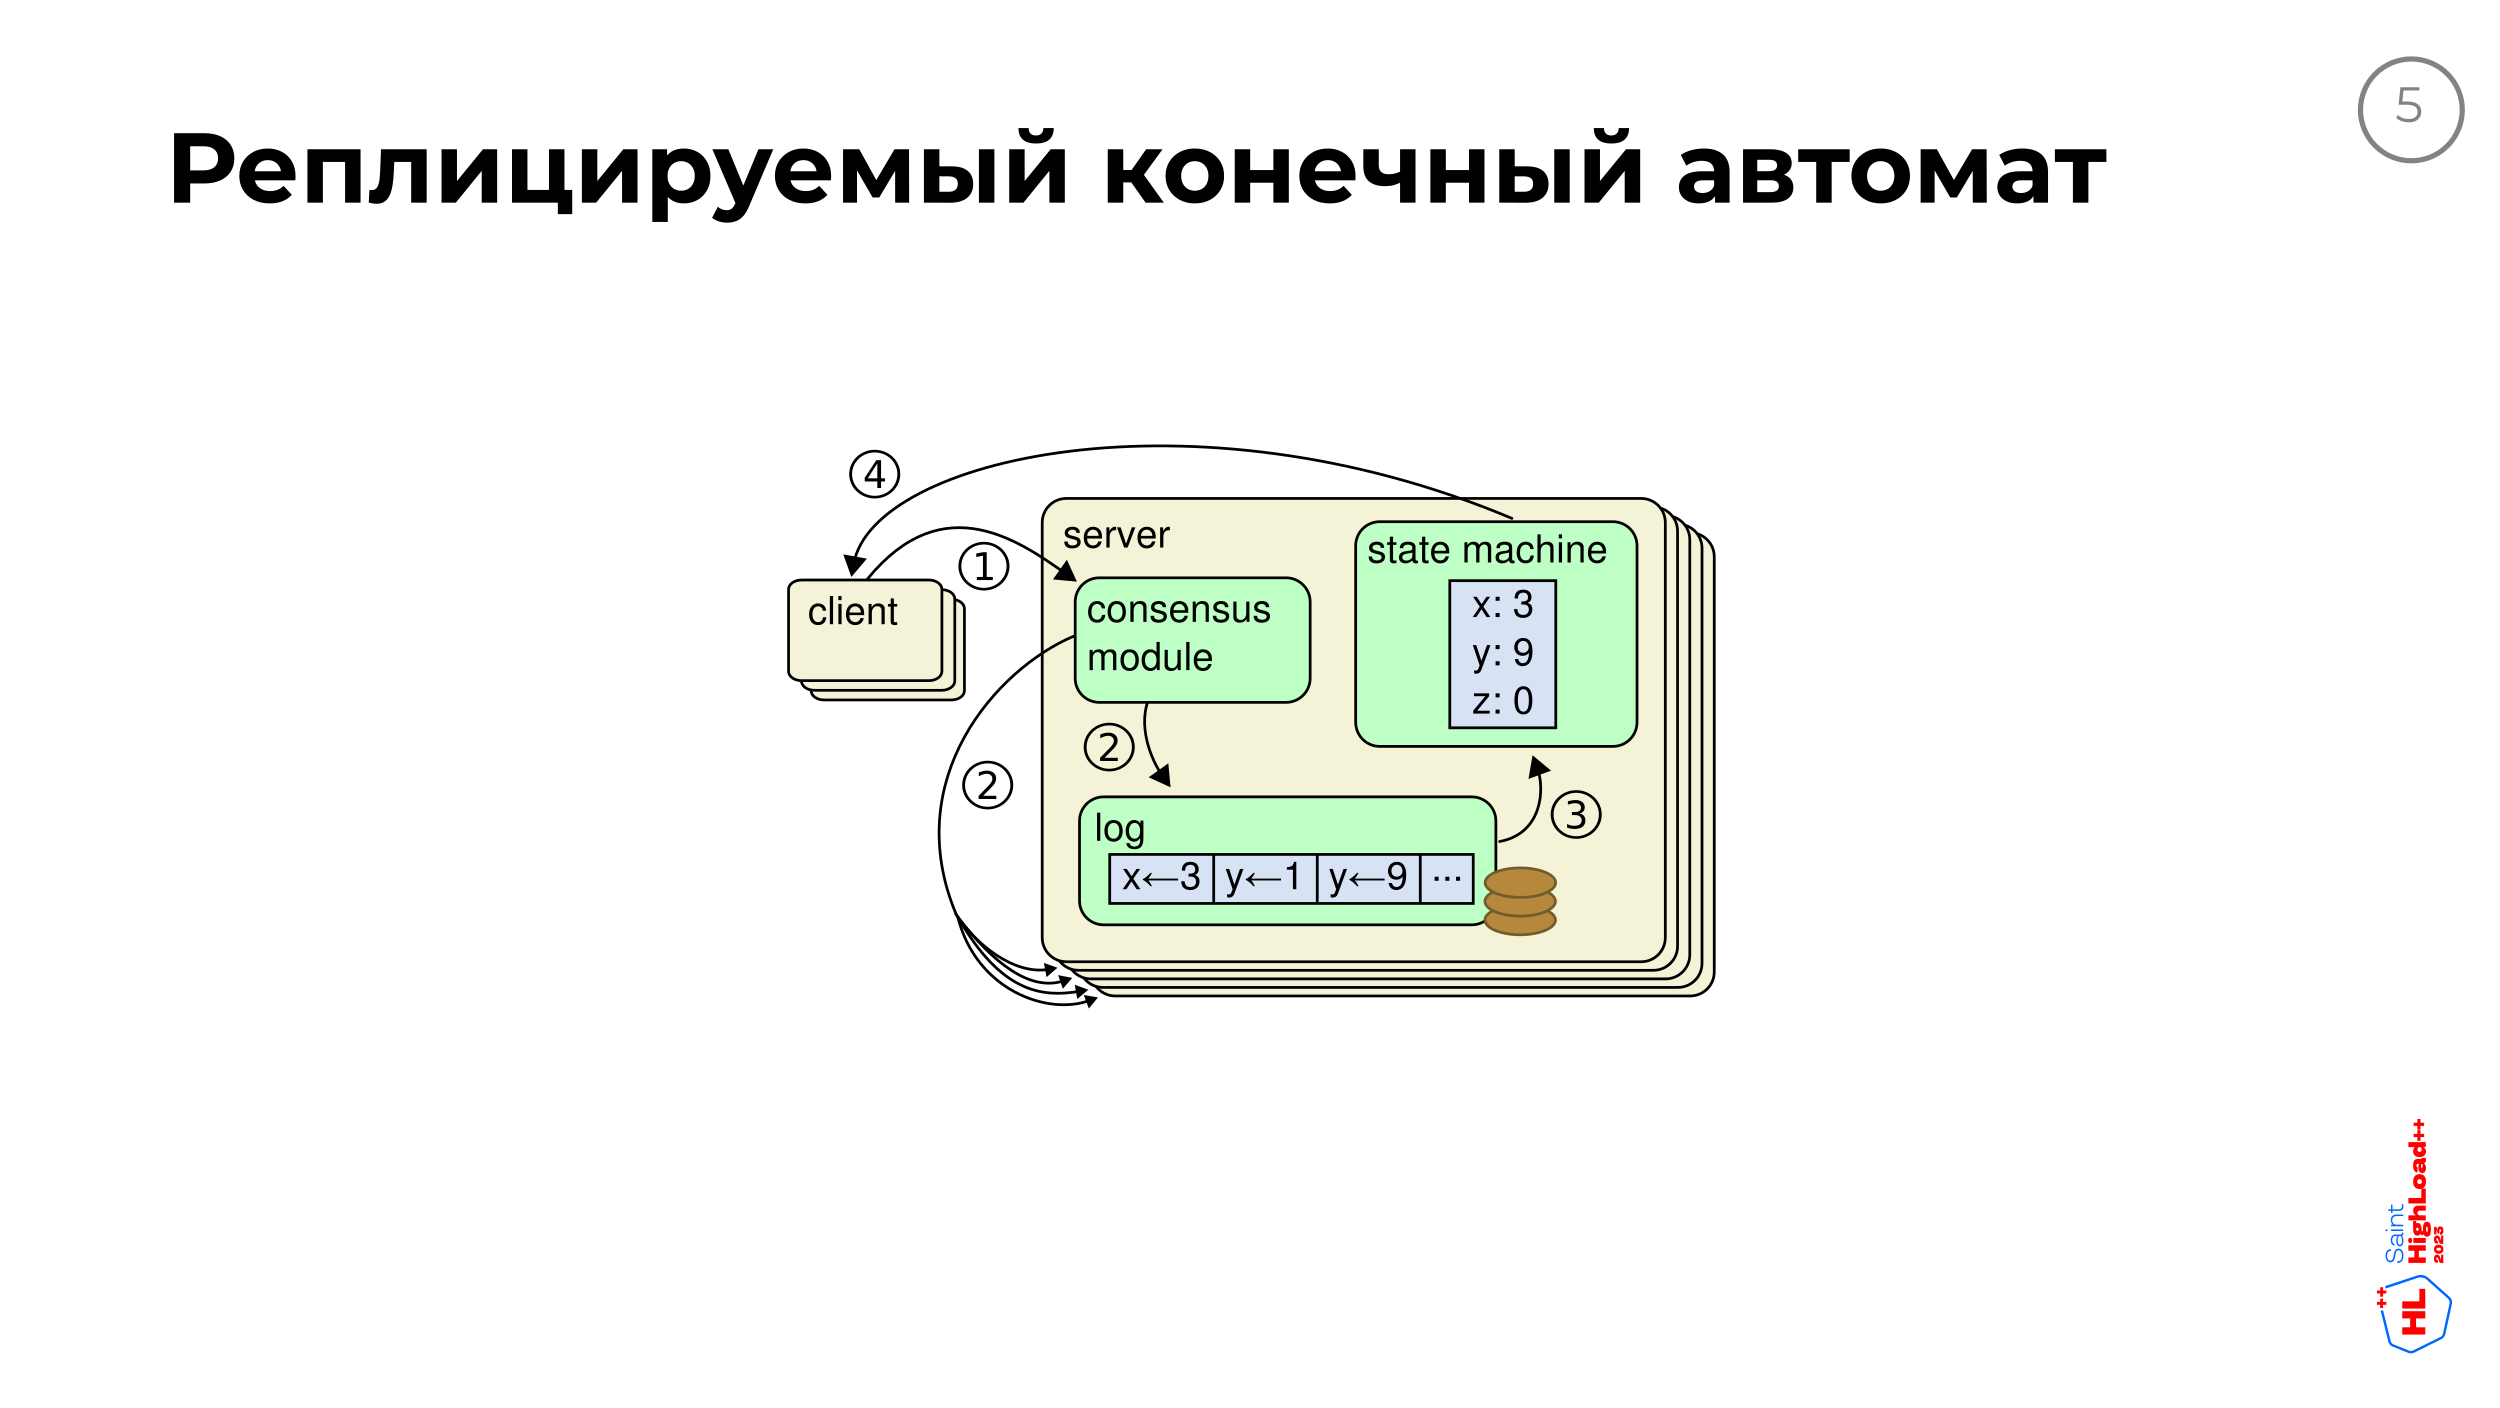 <?xml version="1.0" encoding="UTF-8"?>
<svg xmlns="http://www.w3.org/2000/svg" xmlns:xlink="http://www.w3.org/1999/xlink" width="906.96pt" height="510.96pt" viewBox="0 0 906.96 510.96" version="1.1">
<rect x="0" y="0" width="906.96" height="510.96" fill="#333333" stroke="none"/>
<defs>
<g>
<symbol overflow="visible" id="glyph0-0">
<path style="stroke:none;" d="M 3.133 0 L 3.133 -25.207 L 14.027 -25.207 C 16.293 -25.207 18.246 -24.84 19.883 -24.109 C 21.52 -23.375 22.781 -22.324 23.664 -20.953 C 24.551 -19.586 24.992 -17.957 24.992 -16.07 C 24.992 -14.199 24.551 -12.578 23.664 -11.215 C 22.781 -9.848 21.52 -8.797 19.883 -8.059 C 18.246 -7.324 16.293 -6.953 14.027 -6.953 L 6.371 -6.953 L 8.977 -9.57 L 8.977 0 Z M 8.977 -8.938 L 6.371 -11.703 L 13.727 -11.703 C 15.512 -11.703 16.852 -12.09 17.75 -12.855 C 18.648 -13.621 19.098 -14.695 19.098 -16.07 C 19.098 -17.461 18.648 -18.539 17.75 -19.305 C 16.852 -20.074 15.512 -20.457 13.727 -20.457 L 6.371 -20.457 L 8.977 -23.223 Z M 8.977 -8.938 "/>
</symbol>
<symbol overflow="visible" id="glyph1-0">
<path style="stroke:none;" d="M 12.16 0.273 C 9.949 0.273 8.016 -0.156 6.355 -1.016 C 4.699 -1.875 3.414 -3.059 2.5 -4.562 C 1.59 -6.066 1.133 -7.777 1.133 -9.691 C 1.133 -11.629 1.578 -13.344 2.473 -14.844 C 3.363 -16.344 4.594 -17.52 6.152 -18.371 C 7.715 -19.219 9.48 -19.645 11.449 -19.645 C 13.352 -19.645 15.062 -19.242 16.582 -18.438 C 18.102 -17.633 19.309 -16.48 20.195 -14.984 C 21.082 -13.484 21.527 -11.695 21.527 -9.605 C 21.527 -9.391 21.52 -9.145 21.5 -8.867 C 21.484 -8.594 21.465 -8.34 21.441 -8.109 L 5.695 -8.109 L 5.695 -11.383 L 18.469 -11.383 L 16.297 -10.406 C 16.312 -11.406 16.113 -12.281 15.699 -13.031 C 15.285 -13.781 14.719 -14.367 14 -14.789 C 13.281 -15.211 12.438 -15.426 11.477 -15.426 C 10.516 -15.426 9.668 -15.211 8.938 -14.789 C 8.207 -14.367 7.641 -13.777 7.238 -13.02 C 6.836 -12.262 6.637 -11.367 6.637 -10.34 L 6.637 -9.461 C 6.637 -8.406 6.867 -7.477 7.336 -6.684 C 7.801 -5.887 8.465 -5.273 9.32 -4.844 C 10.176 -4.414 11.176 -4.199 12.328 -4.199 C 13.355 -4.199 14.258 -4.355 15.035 -4.668 C 15.809 -4.98 16.531 -5.457 17.191 -6.094 L 20.18 -2.852 C 19.277 -1.836 18.156 -1.059 16.82 -0.527 C 15.48 0.008 13.926 0.273 12.16 0.273 Z M 12.16 0.273 "/>
</symbol>
<symbol overflow="visible" id="glyph1-1">
<path style="stroke:none;" d="M 2.691 0 L 2.691 -19.371 L 21.961 -19.371 L 21.961 0 L 16.355 0 L 16.355 -16.031 L 17.621 -14.773 L 7.027 -14.773 L 8.293 -16.031 L 8.293 0 Z M 2.691 0 "/>
</symbol>
<symbol overflow="visible" id="glyph1-2">
<path style="stroke:none;" d="M 0.266 -0.023 L 0.523 -4.656 C 0.684 -4.633 0.836 -4.609 0.977 -4.59 C 1.121 -4.57 1.254 -4.562 1.375 -4.562 C 2.047 -4.562 2.578 -4.754 2.961 -5.141 C 3.344 -5.523 3.633 -6.047 3.828 -6.703 C 4.023 -7.359 4.16 -8.113 4.238 -8.957 C 4.32 -9.805 4.379 -10.688 4.418 -11.605 L 4.727 -19.371 L 21.285 -19.371 L 21.285 0 L 15.668 0 L 15.668 -16.137 L 16.934 -14.773 L 8.418 -14.773 L 9.598 -16.203 L 9.375 -11.348 C 9.301 -9.629 9.16 -8.047 8.949 -6.605 C 8.738 -5.168 8.406 -3.926 7.957 -2.879 C 7.504 -1.836 6.891 -1.027 6.117 -0.453 C 5.344 0.121 4.355 0.41 3.156 0.41 C 2.742 0.41 2.297 0.367 1.812 0.289 C 1.328 0.207 0.812 0.102 0.266 -0.023 Z M 0.266 -0.023 "/>
</symbol>
<symbol overflow="visible" id="glyph1-3">
<path style="stroke:none;" d="M 2.691 0 L 2.691 -19.371 L 8.293 -19.371 L 8.293 -7.848 L 17.73 -19.371 L 22.871 -19.371 L 22.871 0 L 17.27 0 L 17.27 -11.539 L 7.871 0 Z M 2.691 0 "/>
</symbol>
<symbol overflow="visible" id="glyph1-4">
<path style="stroke:none;" d="M 2.691 0 L 2.691 -19.371 L 8.293 -19.371 L 8.293 -4.613 L 16.109 -4.613 L 16.109 -19.371 L 21.715 -19.371 L 21.715 0 Z M 19.316 4.172 L 19.316 -0.086 L 20.582 0 L 16.109 0 L 16.109 -4.613 L 24.539 -4.613 L 24.539 4.172 Z M 19.316 4.172 "/>
</symbol>
<symbol overflow="visible" id="glyph1-5">
<path style="stroke:none;" d="M 14.102 0.273 C 12.484 0.273 11.062 -0.086 9.828 -0.805 C 8.598 -1.52 7.641 -2.617 6.961 -4.086 C 6.281 -5.559 5.941 -7.422 5.941 -9.68 C 5.941 -11.969 6.266 -13.844 6.918 -15.309 C 7.566 -16.773 8.508 -17.863 9.734 -18.574 C 10.961 -19.289 12.418 -19.645 14.102 -19.645 C 15.934 -19.645 17.574 -19.234 19.031 -18.414 C 20.484 -17.594 21.637 -16.438 22.488 -14.949 C 23.336 -13.461 23.762 -11.703 23.762 -9.68 C 23.762 -7.652 23.336 -5.895 22.488 -4.406 C 21.637 -2.918 20.484 -1.766 19.031 -0.949 C 17.574 -0.133 15.934 0.273 14.102 0.273 Z M 2.676 6.984 L 2.676 -19.371 L 8.027 -19.371 L 8.027 -15.402 L 7.934 -9.656 L 8.293 -3.91 L 8.293 6.984 Z M 13.137 -4.328 C 14.07 -4.328 14.906 -4.539 15.648 -4.965 C 16.391 -5.391 16.98 -6.008 17.418 -6.816 C 17.859 -7.625 18.078 -8.578 18.078 -9.68 C 18.078 -10.805 17.859 -11.766 17.418 -12.566 C 16.98 -13.367 16.391 -13.98 15.648 -14.406 C 14.906 -14.832 14.07 -15.047 13.137 -15.047 C 12.203 -15.047 11.367 -14.832 10.625 -14.406 C 9.883 -13.98 9.293 -13.367 8.852 -12.566 C 8.414 -11.766 8.195 -10.805 8.195 -9.68 C 8.195 -8.578 8.414 -7.625 8.852 -6.816 C 9.293 -6.008 9.883 -5.391 10.625 -4.965 C 11.367 -4.539 12.203 -4.328 13.137 -4.328 Z M 13.137 -4.328 "/>
</symbol>
<symbol overflow="visible" id="glyph1-6">
<path style="stroke:none;" d="M 5.324 7.258 C 4.328 7.258 3.34 7.105 2.355 6.793 C 1.367 6.484 0.555 6.051 -0.09 5.496 L 1.98 1.5 C 2.418 1.883 2.918 2.188 3.477 2.406 C 4.035 2.629 4.598 2.738 5.168 2.738 C 5.945 2.738 6.57 2.555 7.039 2.18 C 7.512 1.809 7.934 1.191 8.301 0.332 L 9.324 -2.039 L 9.773 -2.66 L 16.727 -19.371 L 22.105 -19.371 L 13.375 1.199 C 12.742 2.754 12.023 3.973 11.219 4.859 C 10.414 5.746 9.527 6.367 8.551 6.723 C 7.574 7.082 6.5 7.258 5.324 7.258 Z M 8.645 0.75 L 0.008 -19.371 L 5.797 -19.371 L 12.508 -3.164 Z M 8.645 0.75 "/>
</symbol>
<symbol overflow="visible" id="glyph1-7">
<path style="stroke:none;" d="M 2.691 0 L 2.691 -19.371 L 8.582 -19.371 L 15.891 -6.137 L 13.547 -6.137 L 21.359 -19.371 L 26.625 -19.371 L 26.676 0 L 21.602 0 L 21.59 -13.605 L 22.48 -13.027 L 15.824 -1.875 L 13.426 -1.875 L 6.75 -13.441 L 7.762 -13.691 L 7.762 0 Z M 2.691 0 "/>
</symbol>
<symbol overflow="visible" id="glyph1-8">
<path style="stroke:none;" d="M 22.641 0 L 22.641 -19.371 L 28.242 -19.371 L 28.242 0 Z M 12.906 -13.168 C 15.43 -13.156 17.34 -12.59 18.629 -11.473 C 19.918 -10.355 20.562 -8.777 20.562 -6.738 C 20.562 -4.602 19.832 -2.938 18.371 -1.746 C 16.914 -0.555 14.836 0.035 12.137 0.023 L 2.691 0 L 2.691 -19.371 L 8.293 -19.371 L 8.293 -13.191 Z M 11.613 -3.953 C 12.703 -3.938 13.535 -4.172 14.117 -4.656 C 14.695 -5.141 14.984 -5.859 14.984 -6.816 C 14.984 -7.773 14.699 -8.465 14.125 -8.891 C 13.555 -9.312 12.715 -9.531 11.613 -9.547 L 8.293 -9.566 L 8.293 -3.973 Z M 11.613 -3.953 "/>
</symbol>
<symbol overflow="visible" id="glyph1-9">
<path style="stroke:none;" d="M 2.691 0 L 2.691 -19.371 L 8.293 -19.371 L 8.293 -7.848 L 17.73 -19.371 L 22.871 -19.371 L 22.871 0 L 17.27 0 L 17.27 -11.539 L 7.871 0 Z M 12.422 -21.449 C 10.324 -21.449 8.738 -21.914 7.672 -22.848 C 6.602 -23.781 6.062 -25.184 6.047 -27.055 L 9.727 -27.055 C 9.738 -26.223 9.965 -25.57 10.402 -25.09 C 10.84 -24.613 11.504 -24.375 12.387 -24.375 C 13.262 -24.375 13.93 -24.613 14.387 -25.09 C 14.848 -25.57 15.086 -26.223 15.098 -27.055 L 18.848 -27.055 C 18.836 -25.184 18.289 -23.781 17.211 -22.848 C 16.133 -21.914 14.539 -21.449 12.422 -21.449 Z M 12.422 -21.449 "/>
</symbol>
<symbol overflow="visible" id="glyph1-10">
<path style="stroke:none;" d="M 16.41 0 L 9.945 -9.168 L 14.5 -11.898 L 23.035 0 Z M 2.691 0 L 2.691 -19.371 L 8.309 -19.371 L 8.309 0 Z M 6.648 -7.359 L 6.648 -11.848 L 13.43 -11.848 L 13.43 -7.359 Z M 15.047 -9.055 L 9.781 -9.621 L 16.609 -19.371 L 22.574 -19.371 Z M 15.047 -9.055 "/>
</symbol>
<symbol overflow="visible" id="glyph1-11">
<path style="stroke:none;" d="M 11.758 0.273 C 9.707 0.273 7.883 -0.152 6.285 -1.008 C 4.688 -1.863 3.43 -3.043 2.512 -4.543 C 1.594 -6.047 1.133 -7.766 1.133 -9.695 C 1.133 -11.645 1.594 -13.363 2.516 -14.855 C 3.438 -16.352 4.695 -17.523 6.285 -18.371 C 7.875 -19.219 9.699 -19.645 11.758 -19.645 C 13.816 -19.645 15.648 -19.219 17.25 -18.371 C 18.855 -17.523 20.113 -16.355 21.02 -14.863 C 21.93 -13.371 22.383 -11.648 22.383 -9.695 C 22.383 -7.758 21.93 -6.043 21.023 -4.539 C 20.117 -3.039 18.859 -1.863 17.25 -1.008 C 15.641 -0.152 13.809 0.273 11.758 0.273 Z M 11.758 -4.328 C 12.707 -4.328 13.551 -4.539 14.293 -4.965 C 15.031 -5.391 15.617 -6.008 16.051 -6.82 C 16.484 -7.637 16.703 -8.594 16.703 -9.695 C 16.703 -10.82 16.484 -11.777 16.051 -12.574 C 15.617 -13.371 15.031 -13.98 14.293 -14.406 C 13.551 -14.832 12.711 -15.047 11.77 -15.047 C 10.828 -15.047 9.988 -14.832 9.246 -14.406 C 8.508 -13.98 7.914 -13.371 7.477 -12.574 C 7.035 -11.777 6.816 -10.82 6.816 -9.695 C 6.816 -8.594 7.035 -7.637 7.477 -6.82 C 7.914 -6.008 8.504 -5.391 9.246 -4.965 C 9.984 -4.539 10.824 -4.328 11.758 -4.328 Z M 11.758 -4.328 "/>
</symbol>
<symbol overflow="visible" id="glyph1-12">
<path style="stroke:none;" d="M 2.691 0 L 2.691 -19.371 L 8.293 -19.371 L 8.293 -11.828 L 16.707 -11.828 L 16.707 -19.371 L 22.312 -19.371 L 22.312 0 L 16.707 0 L 16.707 -7.234 L 8.293 -7.234 L 8.293 0 Z M 2.691 0 "/>
</symbol>
<symbol overflow="visible" id="glyph1-13">
<path style="stroke:none;" d="M 14.91 -7.422 C 14.121 -6.992 13.25 -6.645 12.289 -6.379 C 11.332 -6.113 10.273 -5.98 9.117 -5.98 C 6.559 -5.98 4.602 -6.562 3.238 -7.73 C 1.879 -8.895 1.199 -10.742 1.199 -13.27 L 1.199 -19.371 L 6.801 -19.371 L 6.801 -13.637 C 6.801 -12.441 7.117 -11.582 7.746 -11.066 C 8.375 -10.551 9.258 -10.293 10.387 -10.293 C 11.191 -10.293 11.973 -10.391 12.734 -10.59 C 13.496 -10.789 14.219 -11.066 14.898 -11.418 Z M 14.523 0 L 14.523 -19.371 L 20.125 -19.371 L 20.125 0 Z M 14.523 0 "/>
</symbol>
<symbol overflow="visible" id="glyph1-14">
<path style="stroke:none;" d="M 14.277 0 L 14.277 -3.777 L 13.941 -4.625 L 13.941 -11.379 C 13.941 -12.586 13.574 -13.523 12.84 -14.188 C 12.109 -14.848 10.98 -15.18 9.457 -15.18 C 8.438 -15.18 7.43 -15.02 6.43 -14.703 C 5.434 -14.383 4.578 -13.945 3.871 -13.395 L 1.867 -17.305 C 2.934 -18.066 4.207 -18.648 5.691 -19.047 C 7.18 -19.445 8.688 -19.645 10.227 -19.645 C 13.191 -19.645 15.488 -18.949 17.117 -17.559 C 18.746 -16.172 19.559 -14.008 19.559 -11.066 L 19.559 0 Z M 8.391 0.273 C 6.887 0.273 5.594 0.02 4.512 -0.488 C 3.43 -1 2.605 -1.695 2.031 -2.586 C 1.457 -3.473 1.168 -4.473 1.168 -5.586 C 1.168 -6.73 1.449 -7.734 2.012 -8.602 C 2.574 -9.469 3.465 -10.148 4.688 -10.641 C 5.914 -11.133 7.508 -11.379 9.477 -11.379 L 14.602 -11.379 L 14.602 -8.105 L 10.102 -8.105 C 8.773 -8.105 7.863 -7.891 7.371 -7.461 C 6.883 -7.035 6.637 -6.484 6.637 -5.816 C 6.637 -5.113 6.918 -4.551 7.473 -4.129 C 8.031 -3.707 8.801 -3.492 9.777 -3.492 C 10.719 -3.492 11.566 -3.715 12.316 -4.152 C 13.066 -4.59 13.609 -5.246 13.941 -6.129 L 14.789 -3.52 C 14.391 -2.285 13.652 -1.348 12.57 -0.699 C 11.488 -0.051 10.098 0.273 8.391 0.273 Z M 8.391 0.273 "/>
</symbol>
<symbol overflow="visible" id="glyph1-15">
<path style="stroke:none;" d="M 2.691 0 L 2.691 -19.371 L 12.594 -19.371 C 15.016 -19.371 16.914 -18.938 18.285 -18.066 C 19.656 -17.191 20.34 -15.957 20.34 -14.352 C 20.34 -12.781 19.699 -11.547 18.422 -10.652 C 17.141 -9.754 15.441 -9.305 13.32 -9.305 L 13.891 -10.594 C 16.242 -10.594 18.004 -10.16 19.176 -9.293 C 20.352 -8.426 20.938 -7.16 20.938 -5.5 C 20.938 -3.793 20.289 -2.449 18.988 -1.469 C 17.688 -0.488 15.703 0 13.039 0 Z M 7.844 -3.824 L 12.559 -3.824 C 13.594 -3.824 14.371 -4 14.891 -4.352 C 15.41 -4.703 15.672 -5.234 15.672 -5.953 C 15.672 -6.695 15.43 -7.238 14.945 -7.59 C 14.461 -7.941 13.703 -8.117 12.668 -8.117 L 7.844 -8.117 Z M 7.844 -11.418 L 12.09 -11.418 C 13.078 -11.418 13.816 -11.602 14.312 -11.965 C 14.805 -12.328 15.051 -12.848 15.051 -13.52 C 15.051 -14.215 14.805 -14.73 14.312 -15.055 C 13.816 -15.383 13.078 -15.547 12.09 -15.547 L 7.844 -15.547 Z M 7.844 -11.418 "/>
</symbol>
<symbol overflow="visible" id="glyph1-16">
<path style="stroke:none;" d="M 6.836 0 L 6.836 -16.066 L 8.102 -14.773 L 0.301 -14.773 L 0.301 -19.371 L 18.977 -19.371 L 18.977 -14.773 L 11.176 -14.773 L 12.441 -16.066 L 12.441 0 Z M 6.836 0 "/>
</symbol>
<symbol overflow="visible" id="glyph2-0">
<path style="stroke:none;" d=""/>
</symbol>
<symbol overflow="visible" id="glyph3-0">
<path style="stroke:none;" d="M 4.914 0.117 C 4.008 0.117 3.152 -0.031 2.34 -0.328 C 1.527 -0.621 0.879 -1.016 0.391 -1.504 L 1.023 -2.535 C 1.426 -2.113 1.973 -1.766 2.656 -1.488 C 3.344 -1.211 4.094 -1.074 4.902 -1.074 C 5.969 -1.074 6.777 -1.312 7.332 -1.789 C 7.887 -2.266 8.164 -2.887 8.164 -3.652 C 8.164 -4.191 8.039 -4.66 7.785 -5.055 C 7.527 -5.445 7.094 -5.75 6.484 -5.961 C 5.871 -6.172 5.035 -6.273 3.969 -6.273 L 1.277 -6.273 L 1.934 -12.602 L 8.812 -12.602 L 8.812 -11.445 L 2.445 -11.445 L 3.125 -12.078 L 2.566 -6.793 L 1.895 -7.445 L 4.254 -7.445 C 5.523 -7.445 6.543 -7.285 7.309 -6.973 C 8.074 -6.656 8.629 -6.219 8.977 -5.66 C 9.32 -5.098 9.496 -4.445 9.496 -3.703 C 9.496 -2.996 9.328 -2.352 8.992 -1.773 C 8.656 -1.191 8.148 -0.734 7.473 -0.395 C 6.797 -0.055 5.945 0.117 4.914 0.117 Z M 4.914 0.117 "/>
</symbol>
</g>
<clipPath id="clip1">
  <path d="M 0 0 L 906.961 0 L 906.961 510.891 L 0 510.891 Z M 0 0 "/>
</clipPath>
<clipPath id="clip2">
  <path d="M 281.984 204 L 348 204 L 348 253 L 281.984 253 Z M 281.984 204 "/>
</clipPath>
<clipPath id="clip3">
  <path d="M 341 326 L 402 326 L 402 370.852 L 341 370.852 Z M 341 326 "/>
</clipPath>
<clipPath id="clip4">
  <path d="M 388 355 L 403 355 L 403 370.852 L 388 370.852 Z M 388 355 "/>
</clipPath>
</defs>
<g id="surface1">
<g clip-path="url(#clip1)" clip-rule="nonzero">
<path style=" stroke:none;fill-rule:nonzero;fill:rgb(100%,100%,100%);fill-opacity:1;" d="M 0 0 L 907 0 L 907 510.891 L 0 510.891 Z M 0 0 "/>
</g>
<path style=" stroke:none;fill-rule:nonzero;fill:rgb(0%,39.999%,100%);fill-opacity:1;" d="M 889.59 472.477 C 889.59 472.664 889.57 472.852 889.527 473.039 L 887.133 484.02 C 886.961 484.805 886.449 485.457 885.73 485.816 L 875.801 490.727 C 875.129 491.059 874.344 491.09 873.652 490.809 L 868.012 488.531 C 867.23 488.215 866.645 487.543 866.441 486.727 L 863.648 475.426 L 864.555 475.426 L 867.297 486.516 C 867.43 487.055 867.82 487.504 868.336 487.715 L 873.98 489.992 C 874.441 490.18 874.961 490.16 875.41 489.938 L 885.34 485.027 C 885.816 484.789 886.156 484.355 886.273 483.832 L 888.668 472.852 C 888.805 472.238 888.594 471.594 888.125 471.176 L 880.344 464.223 C 879.496 463.465 878.293 463.211 877.211 463.562 L 865.387 467.473 L 865.387 466.516 L 876.941 462.727 C 878.32 462.277 879.848 462.598 880.93 463.566 L 888.711 470.52 C 889.277 471.023 889.59 471.742 889.59 472.48 Z M 889.59 472.477 "/>
<path style=" stroke:none;fill-rule:nonzero;fill:rgb(100%,0%,0%);fill-opacity:1;" d="M 864.543 471.109 L 864.543 472.289 L 865.742 472.289 L 865.742 473.367 L 864.543 473.367 L 864.543 474.547 L 863.5 474.547 L 863.5 473.367 L 862.309 473.367 L 862.309 472.289 L 863.5 472.289 L 863.5 471.109 Z M 864.543 471.109 "/>
<path style=" stroke:none;fill-rule:nonzero;fill:rgb(100%,0%,0%);fill-opacity:1;" d="M 864.543 466.992 L 864.543 468.176 L 865.742 468.176 L 865.742 469.254 L 864.543 469.254 L 864.543 470.434 L 863.5 470.434 L 863.5 469.254 L 862.309 469.254 L 862.309 468.176 L 863.5 468.176 L 863.5 466.992 Z M 864.543 466.992 "/>
<path style=" stroke:none;fill-rule:nonzero;fill:rgb(100%,0%,0%);fill-opacity:1;" d="M 879.855 475.68 L 879.855 478.305 L 876.516 478.305 L 876.516 481.527 L 879.855 481.527 L 879.855 484.156 L 871.496 484.156 L 871.496 481.527 L 874.367 481.527 L 874.367 478.305 L 871.496 478.305 L 871.496 475.68 Z M 879.855 475.68 "/>
<path style=" stroke:none;fill-rule:nonzero;fill:rgb(100%,0%,0%);fill-opacity:1;" d="M 877.707 472.102 L 877.707 467.566 L 879.855 467.566 L 879.855 474.73 L 871.496 474.73 L 871.496 472.102 Z M 877.707 472.102 "/>
<path style=" stroke:none;fill-rule:nonzero;fill:rgb(0%,39.999%,100%);fill-opacity:1;" d="M 870.133 453.582 C 869.891 453.582 869.688 453.66 869.527 453.812 C 869.367 453.969 869.254 454.18 869.18 454.449 C 869.125 454.641 869.062 454.949 868.988 455.371 C 868.914 455.789 868.863 456.078 868.832 456.23 C 868.762 456.539 868.676 456.824 868.566 457.086 C 868.457 457.344 868.285 457.551 868.047 457.711 C 867.812 457.871 867.52 457.953 867.168 457.953 C 866.637 457.953 866.215 457.73 865.906 457.289 C 865.602 456.844 865.449 456.277 865.449 455.59 C 865.449 454.902 865.605 454.316 865.918 453.875 C 866.234 453.441 866.688 453.227 867.281 453.227 L 867.461 453.227 L 867.461 453.824 L 867.281 453.824 C 866.848 453.824 866.523 453.984 866.312 454.305 C 866.098 454.625 865.988 455.051 865.988 455.59 C 865.988 456.125 866.094 456.539 866.297 456.859 C 866.504 457.191 866.793 457.352 867.168 457.352 C 867.414 457.352 867.625 457.277 867.793 457.125 C 867.961 456.969 868.082 456.758 868.164 456.492 C 868.223 456.289 868.297 455.957 868.383 455.492 C 868.473 455.031 868.523 454.766 868.539 454.703 C 868.602 454.395 868.691 454.113 868.801 453.852 C 868.91 453.594 869.074 453.387 869.297 453.223 C 869.523 453.066 869.801 452.988 870.133 452.988 C 870.707 452.988 871.148 453.227 871.461 453.711 C 871.777 454.199 871.934 454.812 871.934 455.555 C 871.934 456.297 871.77 456.914 871.441 457.391 C 871.113 457.871 870.648 458.113 870.051 458.113 L 869.695 458.113 L 869.695 457.516 L 870.051 457.516 C 870.5 457.516 870.836 457.332 871.062 456.969 C 871.285 456.602 871.398 456.133 871.398 455.551 C 871.398 454.969 871.289 454.5 871.074 454.133 C 870.863 453.762 870.547 453.578 870.133 453.578 Z M 870.133 453.582 "/>
<path style=" stroke:none;fill-rule:nonzero;fill:rgb(0%,39.999%,100%);fill-opacity:1;" d="M 870.641 452.137 C 870.211 452.137 869.887 451.941 869.66 451.555 C 869.434 451.168 869.324 450.684 869.324 450.098 C 869.324 449.789 869.363 449.496 869.438 449.211 C 869.516 448.934 869.594 448.734 869.664 448.617 L 869.781 448.43 L 868.973 448.43 C 868.613 448.43 868.336 448.566 868.145 448.836 C 867.957 449.113 867.863 449.453 867.863 449.863 C 867.863 450.27 867.949 450.605 868.109 450.898 C 868.273 451.191 868.477 451.34 868.719 451.34 L 868.719 451.898 C 868.355 451.883 868.035 451.703 867.758 451.359 C 867.48 451.008 867.344 450.516 867.344 449.879 C 867.344 449.305 867.48 448.828 867.754 448.445 C 868.035 448.062 868.441 447.871 868.973 447.871 L 870.84 447.871 C 871.051 447.871 871.199 447.836 871.289 447.77 C 871.375 447.707 871.418 447.594 871.418 447.438 C 871.418 447.34 871.406 447.258 871.383 447.199 L 871.359 447.172 L 871.848 447.172 C 871.891 447.254 871.91 447.375 871.91 447.531 C 871.91 447.809 871.848 448.012 871.719 448.129 C 871.602 448.254 871.504 448.328 871.434 448.352 L 871.379 448.359 L 871.379 448.387 C 871.414 448.406 871.48 448.496 871.57 448.648 C 871.637 448.758 871.695 448.871 871.742 448.984 C 871.871 449.27 871.934 449.629 871.934 450.062 C 871.934 450.668 871.832 451.168 871.617 451.555 C 871.406 451.938 871.082 452.137 870.641 452.137 Z M 870.641 451.559 C 871.156 451.559 871.414 451.035 871.414 449.992 C 871.414 449.684 871.367 449.398 871.277 449.137 C 871.188 448.875 871.113 448.699 871.055 448.617 C 870.996 448.539 870.945 448.473 870.91 448.434 L 870.289 448.434 C 870.262 448.453 870.219 448.508 870.16 448.605 C 870.102 448.707 870.031 448.891 869.957 449.141 C 869.883 449.402 869.844 449.688 869.844 449.996 C 869.844 450.609 869.953 451.055 870.168 451.328 C 870.289 451.48 870.449 451.559 870.641 451.559 Z M 870.641 451.559 "/>
<path style=" stroke:none;fill-rule:nonzero;fill:rgb(0%,39.999%,100%);fill-opacity:1;" d="M 866.039 446.574 C 865.977 446.641 865.895 446.676 865.793 446.676 C 865.691 446.676 865.605 446.641 865.543 446.574 C 865.48 446.504 865.449 446.418 865.449 446.305 C 865.449 446.191 865.48 446.105 865.543 446.035 C 865.605 445.969 865.691 445.934 865.793 445.934 C 865.895 445.934 865.977 445.969 866.039 446.035 C 866.105 446.102 866.137 446.191 866.137 446.305 C 866.137 446.418 866.105 446.508 866.039 446.574 Z M 867.43 446.586 L 867.43 446.027 L 871.844 446.027 L 871.844 446.586 Z M 867.43 446.586 "/>
<path style=" stroke:none;fill-rule:nonzero;fill:rgb(0%,39.999%,100%);fill-opacity:1;" d="M 871.844 440.621 L 871.844 441.18 L 869.48 441.18 C 868.922 441.18 868.512 441.32 868.254 441.605 C 867.992 441.895 867.863 442.273 867.863 442.742 C 867.863 443.246 868.016 443.633 868.316 443.898 C 868.617 444.168 869.012 444.301 869.504 444.301 L 871.844 444.301 L 871.844 444.859 L 867.43 444.859 L 867.43 444.301 L 868.125 444.301 L 868.125 444.266 C 868.059 444.234 867.969 444.16 867.852 444.043 C 867.762 443.949 867.684 443.844 867.613 443.734 C 867.539 443.605 867.473 443.441 867.422 443.238 C 867.367 443.031 867.344 442.82 867.344 442.598 C 867.344 442.027 867.512 441.555 867.848 441.184 C 868.184 440.809 868.695 440.621 869.379 440.621 L 871.848 440.621 Z M 871.844 440.621 "/>
<path style=" stroke:none;fill-rule:nonzero;fill:rgb(0%,39.999%,100%);fill-opacity:1;" d="M 870.27 439.273 L 867.953 439.273 L 867.953 440.039 L 867.43 440.039 L 867.43 439.273 L 866.438 439.273 L 866.438 438.715 L 867.43 438.715 L 867.43 437.02 L 867.953 437.02 L 867.953 438.715 L 870.203 438.715 C 871.008 438.715 871.41 438.375 871.414 437.691 C 871.414 437.539 871.395 437.395 871.363 437.25 C 871.328 437.105 871.289 437 871.25 436.926 L 871.199 436.84 L 871.727 436.84 C 871.863 437.055 871.93 437.355 871.93 437.742 C 871.93 438.199 871.793 438.57 871.52 438.848 C 871.242 439.129 870.824 439.27 870.27 439.27 Z M 870.27 439.273 "/>
<path style=" stroke:none;fill-rule:nonzero;fill:rgb(100%,0%,0%);fill-opacity:1;" d="M 880.031 451.766 L 880.031 453.746 L 877.512 453.746 L 877.512 456.176 L 880.031 456.176 L 880.031 458.16 L 873.723 458.16 L 873.723 456.176 L 875.887 456.176 L 875.887 453.746 L 873.723 453.746 L 873.723 451.766 Z M 880.031 451.766 "/>
<path style=" stroke:none;fill-rule:nonzero;fill:rgb(100%,0%,0%);fill-opacity:1;" d="M 874.367 450.953 C 874.129 450.953 873.949 450.871 873.824 450.703 C 873.699 450.539 873.637 450.305 873.637 450 C 873.637 449.695 873.699 449.48 873.828 449.312 C 873.953 449.145 874.133 449.062 874.367 449.062 C 874.598 449.062 874.789 449.145 874.918 449.312 C 875.051 449.48 875.113 449.707 875.113 450 C 875.113 450.289 875.051 450.539 874.922 450.703 C 874.793 450.871 874.609 450.953 874.367 450.953 Z M 875.527 450.91 L 875.527 449.109 L 880.031 449.109 L 880.031 450.91 Z M 875.527 450.91 "/>
<path style=" stroke:none;fill-rule:nonzero;fill:rgb(100%,0%,0%);fill-opacity:1;" d="M 876.969 448.266 C 876.488 448.266 876.113 448.059 875.844 447.648 C 875.574 447.238 875.438 446.676 875.438 445.957 L 875.438 442.938 L 876.551 442.938 L 876.551 443.762 C 876.754 443.688 876.918 443.652 877.039 443.652 C 877.516 443.652 877.875 443.855 878.125 444.258 C 878.375 444.668 878.5 445.23 878.5 445.957 C 878.5 446.496 878.582 446.77 878.75 446.77 C 878.906 446.77 878.984 446.5 878.984 445.957 C 878.984 445.078 879.094 444.41 879.312 443.945 C 879.535 443.484 879.918 443.254 880.461 443.254 C 881.008 443.254 881.371 443.484 881.594 443.945 C 881.812 444.41 881.922 445.078 881.922 445.957 C 881.922 446.836 881.812 447.5 881.598 447.969 C 881.375 448.434 880.996 448.664 880.461 448.664 C 880.18 448.664 879.938 448.59 879.734 448.438 C 879.535 448.293 879.406 448.148 879.344 448.004 L 879.254 447.789 L 879.219 447.789 C 879.18 447.871 879.113 447.949 879.016 448.023 C 878.934 448.082 878.848 448.113 878.75 448.113 C 878.633 448.113 878.523 448.07 878.426 447.988 C 878.336 447.902 878.27 447.816 878.227 447.734 L 878.184 447.609 L 878.148 447.609 C 878.125 447.664 878.07 447.738 877.984 447.836 C 877.914 447.918 877.84 447.984 877.766 448.035 C 877.543 448.191 877.277 448.27 876.969 448.27 Z M 880.719 445.238 C 880.672 445.094 880.59 445.02 880.461 445.02 C 880.336 445.02 880.254 445.094 880.211 445.238 C 880.172 445.395 880.152 445.633 880.152 445.957 C 880.152 446.281 880.172 446.523 880.211 446.676 C 880.254 446.82 880.336 446.895 880.461 446.895 C 880.586 446.895 880.672 446.82 880.719 446.676 C 880.758 446.527 880.777 446.285 880.777 445.957 C 880.777 445.629 880.758 445.395 880.719 445.238 Z M 877.418 445.957 C 877.418 445.578 877.273 445.391 876.977 445.391 C 876.68 445.391 876.535 445.578 876.535 445.957 C 876.535 446.336 876.684 446.543 876.977 446.543 C 877.121 446.547 877.234 446.496 877.309 446.398 C 877.383 446.301 877.422 446.152 877.422 445.957 Z M 877.418 445.957 "/>
<path style=" stroke:none;fill-rule:nonzero;fill:rgb(100%,0%,0%);fill-opacity:1;" d="M 880.031 437.402 L 880.031 439.203 L 877.859 439.203 C 877.602 439.203 877.398 439.277 877.246 439.434 C 877.09 439.586 877.016 439.793 877.016 440.062 C 877.016 440.328 877.09 440.547 877.242 440.691 C 877.395 440.844 877.598 440.914 877.859 440.914 L 880.031 440.914 L 880.031 442.719 L 873.727 442.719 L 873.727 440.914 L 876.34 440.914 L 876.34 440.828 C 876.27 440.809 876.16 440.738 876.023 440.625 C 875.926 440.547 875.836 440.449 875.754 440.332 C 875.668 440.207 875.594 440.043 875.531 439.84 C 875.473 439.637 875.441 439.426 875.441 439.203 C 875.441 438.645 875.598 438.203 875.91 437.883 C 876.227 437.562 876.703 437.402 877.332 437.402 Z M 880.031 437.402 "/>
<path style=" stroke:none;fill-rule:nonzero;fill:rgb(100%,0%,0%);fill-opacity:1;" d="M 878.41 434.609 L 878.41 431.188 L 880.031 431.188 L 880.031 436.594 L 873.723 436.594 L 873.723 434.609 Z M 878.41 434.609 "/>
<path style=" stroke:none;fill-rule:nonzero;fill:rgb(100%,0%,0%);fill-opacity:1;" d="M 879.527 430.633 C 879.133 431.121 878.547 431.367 877.781 431.367 C 877.016 431.367 876.43 431.121 876.035 430.633 C 875.641 430.145 875.441 429.488 875.441 428.66 C 875.441 427.836 875.641 427.18 876.035 426.695 C 876.43 426.203 877.016 425.961 877.781 425.961 C 878.547 425.961 879.133 426.203 879.527 426.695 C 879.922 427.18 880.121 427.836 880.121 428.66 C 880.121 429.484 879.922 430.145 879.527 430.633 Z M 878.398 428.016 C 878.246 427.867 878.039 427.789 877.781 427.789 C 877.523 427.789 877.316 427.867 877.16 428.016 C 877.008 428.164 876.934 428.379 876.934 428.66 C 876.934 428.941 877.008 429.164 877.16 429.312 C 877.316 429.461 877.523 429.539 877.781 429.539 C 878.039 429.539 878.246 429.461 878.398 429.312 C 878.551 429.164 878.633 428.945 878.633 428.66 C 878.633 428.375 878.555 428.164 878.398 428.016 Z M 878.398 428.016 "/>
<path style=" stroke:none;fill-rule:nonzero;fill:rgb(100%,0%,0%);fill-opacity:1;" d="M 878.727 425.559 C 878.25 425.559 877.898 425.379 877.668 425.012 C 877.441 424.645 877.332 424.164 877.332 423.578 C 877.332 423.281 877.355 423.016 877.406 422.785 C 877.453 422.562 877.504 422.414 877.562 422.344 L 877.633 422.246 L 877.059 422.246 C 876.922 422.246 876.82 422.289 876.754 422.375 C 876.688 422.461 876.652 422.613 876.652 422.832 C 876.652 423.227 876.789 423.426 877.059 423.426 L 877.059 425.32 C 876.527 425.32 876.125 425.105 875.852 424.68 C 875.578 424.25 875.438 423.637 875.438 422.832 C 875.438 422.023 875.57 421.422 875.832 421.031 C 876.094 420.641 876.5 420.445 877.059 420.445 L 878.184 420.445 C 878.324 420.445 878.422 420.43 878.477 420.395 C 878.535 420.363 878.562 420.301 878.562 420.219 L 878.543 420.082 L 880.031 420.082 C 880.09 420.219 880.117 420.457 880.117 420.801 C 880.117 421.176 880.031 421.469 879.867 421.676 C 879.734 421.852 879.602 421.969 879.473 422.039 L 879.402 422.062 L 879.402 422.156 C 879.48 422.188 879.562 422.238 879.652 422.316 C 879.738 422.395 879.812 422.484 879.875 422.59 C 879.941 422.703 880 422.867 880.047 423.078 C 880.094 423.285 880.117 423.512 880.117 423.754 C 880.117 424.281 880 424.711 879.766 425.055 C 879.535 425.391 879.188 425.559 878.723 425.559 Z M 878.598 423.758 C 878.793 423.758 878.891 423.504 878.891 423 C 878.891 422.496 878.793 422.246 878.598 422.246 C 878.406 422.246 878.312 422.496 878.312 423 C 878.312 423.504 878.41 423.758 878.598 423.758 Z M 878.598 423.758 "/>
<path style=" stroke:none;fill-rule:nonzero;fill:rgb(100%,0%,0%);fill-opacity:1;" d="M 879.512 419.184 C 879.109 419.57 878.531 419.766 877.777 419.766 C 877.027 419.766 876.449 419.574 876.047 419.184 C 875.641 418.797 875.438 418.312 875.438 417.734 C 875.438 417.418 875.484 417.133 875.57 416.883 C 875.664 416.633 875.754 416.465 875.844 416.375 L 875.977 416.238 L 875.977 416.16 L 873.723 416.16 L 873.723 414.359 L 880.031 414.359 L 880.031 416.16 L 879.223 416.16 L 879.223 416.25 C 879.324 416.297 879.43 416.363 879.535 416.441 C 879.645 416.531 879.734 416.625 879.805 416.719 C 879.891 416.836 879.965 416.984 880.027 417.168 C 880.09 417.352 880.121 417.539 880.121 417.738 C 880.121 418.316 879.918 418.797 879.512 419.188 Z M 877.219 417.648 C 877.359 417.797 877.543 417.875 877.777 417.875 C 878.016 417.875 878.199 417.801 878.34 417.652 C 878.477 417.504 878.547 417.293 878.547 417.016 C 878.547 416.734 878.477 416.531 878.34 416.383 C 878.203 416.234 878.016 416.16 877.777 416.16 C 877.543 416.16 877.352 416.234 877.215 416.387 C 877.082 416.535 877.016 416.746 877.016 417.016 C 877.016 417.285 877.082 417.504 877.219 417.648 Z M 877.219 417.648 "/>
<path style=" stroke:none;fill-rule:nonzero;fill:rgb(100%,0%,0%);fill-opacity:1;" d="M 878.113 411.344 L 879.445 411.344 L 879.445 412.516 L 878.113 412.516 L 878.113 413.871 L 876.98 413.871 L 876.98 412.516 L 875.648 412.516 L 875.648 411.344 L 876.98 411.344 L 876.98 409.996 L 878.113 409.996 Z M 878.113 411.344 "/>
<path style=" stroke:none;fill-rule:nonzero;fill:rgb(100%,0%,0%);fill-opacity:1;" d="M 878.113 407.293 L 879.445 407.293 L 879.445 408.465 L 878.113 408.465 L 878.113 409.816 L 876.98 409.816 L 876.98 408.465 L 875.648 408.465 L 875.648 407.293 L 876.98 407.293 L 876.98 405.941 L 878.113 405.941 Z M 878.113 407.293 "/>
<path style=" stroke:none;fill-rule:nonzero;fill:rgb(100%,0%,0%);fill-opacity:1;" d="M 886.383 455.164 L 886.383 458.238 L 885.715 458.238 C 885.559 458.238 885.418 458.199 885.297 458.129 C 885.176 458.055 885.078 457.957 885.004 457.832 C 884.875 457.621 884.766 457.344 884.672 457.004 C 884.648 456.906 884.621 456.824 884.602 456.754 C 884.582 456.688 884.555 456.617 884.52 456.543 C 884.488 456.465 884.457 456.406 884.422 456.363 C 884.391 456.316 884.348 456.277 884.301 456.25 C 884.25 456.219 884.199 456.207 884.145 456.207 C 883.941 456.207 883.844 456.355 883.844 456.652 C 883.844 456.949 883.977 457.102 884.238 457.102 L 884.414 457.102 L 884.414 458.148 L 884.238 458.148 C 883.809 458.148 883.492 458.027 883.293 457.781 C 883.102 457.539 883 457.16 883 456.656 C 883 456.145 883.098 455.773 883.281 455.527 C 883.473 455.281 883.758 455.156 884.145 455.156 C 884.359 455.156 884.551 455.223 884.715 455.352 C 884.879 455.473 885.004 455.633 885.09 455.816 C 885.172 455.988 885.242 456.172 885.305 456.363 C 885.355 456.523 885.402 456.676 885.449 456.828 C 885.492 456.957 885.535 457.02 885.574 457.02 L 885.574 455.164 L 886.387 455.164 Z M 886.383 455.164 "/>
<path style=" stroke:none;fill-rule:nonzero;fill:rgb(100%,0%,0%);fill-opacity:1;" d="M 883.461 451.996 C 883.77 451.703 884.188 451.559 884.715 451.559 C 885.242 451.559 885.66 451.707 885.965 451.996 C 886.277 452.285 886.43 452.688 886.43 453.203 C 886.43 453.719 886.277 454.121 885.965 454.41 C 885.656 454.703 885.242 454.848 884.715 454.848 C 884.188 454.848 883.77 454.703 883.461 454.41 C 883.156 454.121 883 453.719 883 453.203 C 883 452.691 883.156 452.285 883.461 451.996 Z M 883.891 453.203 C 883.891 453.57 884.168 453.754 884.715 453.754 C 885.262 453.754 885.539 453.57 885.539 453.203 C 885.539 452.836 885.266 452.656 884.715 452.656 C 884.164 452.656 883.891 452.84 883.891 453.203 Z M 883.891 453.203 "/>
<path style=" stroke:none;fill-rule:nonzero;fill:rgb(100%,0%,0%);fill-opacity:1;" d="M 886.383 448.207 L 886.383 451.277 L 885.715 451.277 C 885.559 451.277 885.418 451.242 885.297 451.172 C 885.176 451.098 885.078 451 885.004 450.875 C 884.875 450.66 884.766 450.387 884.672 450.047 C 884.648 449.949 884.621 449.867 884.602 449.797 C 884.582 449.73 884.555 449.66 884.52 449.586 C 884.488 449.508 884.457 449.449 884.422 449.402 C 884.391 449.359 884.348 449.32 884.301 449.293 C 884.25 449.262 884.199 449.246 884.145 449.246 C 883.941 449.246 883.844 449.395 883.844 449.695 C 883.844 449.992 883.977 450.145 884.238 450.145 L 884.414 450.145 L 884.414 451.191 L 884.238 451.191 C 883.809 451.191 883.492 451.07 883.293 450.824 C 883.102 450.582 883 450.203 883 449.695 C 883 449.188 883.098 448.816 883.281 448.57 C 883.473 448.324 883.758 448.199 884.145 448.199 C 884.359 448.199 884.551 448.266 884.715 448.391 C 884.879 448.516 885.004 448.672 885.09 448.859 C 885.172 449.031 885.242 449.215 885.305 449.402 C 885.355 449.562 885.402 449.719 885.449 449.871 C 885.492 449.996 885.535 450.062 885.574 450.062 L 885.574 448.207 L 886.387 448.207 Z M 886.383 448.207 "/>
<path style=" stroke:none;fill-rule:nonzero;fill:rgb(100%,0%,0%);fill-opacity:1;" d="M 883.859 446.566 L 883.859 447.836 L 883.047 447.836 L 883.047 445.078 L 883.859 445.078 L 884.176 445.891 L 884.273 446.281 L 884.379 446.281 L 884.293 445.891 C 884.293 445.582 884.379 445.34 884.555 445.164 C 884.734 444.988 884.973 444.898 885.273 444.898 C 886.047 444.898 886.43 445.414 886.43 446.441 C 886.43 447.473 886.043 447.988 885.273 447.988 L 885.199 447.988 L 885.199 446.938 L 885.273 446.938 C 885.387 446.938 885.461 446.898 885.504 446.816 C 885.551 446.734 885.574 446.609 885.574 446.441 C 885.574 446.277 885.551 446.148 885.504 446.07 C 885.461 445.988 885.387 445.949 885.273 445.949 C 885.16 445.949 885.074 445.988 885.027 446.07 C 884.98 446.148 884.957 446.277 884.957 446.441 L 884.957 447.555 L 884.395 447.555 L 883.973 446.566 L 883.855 446.176 L 883.754 446.176 L 883.855 446.566 Z M 883.859 446.566 "/>
<path style="fill:none;stroke-width:2;stroke-linecap:butt;stroke-linejoin:miter;stroke:rgb(51.369%,51.369%,51.369%);stroke-opacity:1;stroke-miterlimit:4;" d="M 945.217 41.386 C 945.217 42.027 945.188 42.664 945.126 43.3 C 945.059 43.937 944.968 44.57 944.844 45.198 C 944.716 45.827 944.563 46.447 944.377 47.059 C 944.191 47.671 943.976 48.275 943.732 48.866 C 943.484 49.457 943.211 50.032 942.909 50.598 C 942.607 51.161 942.281 51.711 941.925 52.244 C 941.57 52.773 941.189 53.29 940.784 53.782 C 940.375 54.278 939.949 54.754 939.494 55.205 C 939.043 55.655 938.568 56.085 938.071 56.491 C 937.579 56.9 937.067 57.28 936.533 57.636 C 936 57.992 935.454 58.318 934.888 58.62 C 934.325 58.922 933.746 59.195 933.155 59.443 C 932.564 59.687 931.96 59.902 931.348 60.088 C 930.736 60.274 930.116 60.427 929.487 60.551 C 928.859 60.679 928.226 60.77 927.589 60.836 C 926.953 60.898 926.316 60.927 925.675 60.927 C 925.034 60.927 924.397 60.898 923.761 60.836 C 923.124 60.77 922.491 60.679 921.863 60.555 C 921.234 60.427 920.614 60.274 920.002 60.088 C 919.39 59.902 918.786 59.687 918.195 59.443 C 917.604 59.195 917.025 58.922 916.463 58.62 C 915.896 58.318 915.35 57.992 914.817 57.636 C 914.283 57.28 913.771 56.9 913.279 56.491 C 912.782 56.085 912.307 55.655 911.856 55.205 C 911.401 54.754 910.976 54.278 910.566 53.782 C 910.161 53.29 909.781 52.773 909.425 52.244 C 909.069 51.711 908.743 51.161 908.441 50.598 C 908.139 50.032 907.866 49.457 907.618 48.866 C 907.374 48.275 907.159 47.671 906.973 47.059 C 906.787 46.447 906.634 45.827 906.506 45.198 C 906.382 44.57 906.287 43.937 906.225 43.3 C 906.162 42.664 906.134 42.027 906.134 41.386 C 906.134 40.745 906.162 40.108 906.225 39.471 C 906.287 38.835 906.382 38.202 906.506 37.574 C 906.634 36.945 906.787 36.325 906.973 35.713 C 907.159 35.101 907.374 34.497 907.618 33.906 C 907.866 33.315 908.139 32.736 908.441 32.173 C 908.743 31.607 909.069 31.061 909.425 30.528 C 909.781 29.994 910.161 29.482 910.566 28.985 C 910.976 28.493 911.401 28.018 911.856 27.567 C 912.307 27.112 912.782 26.682 913.279 26.277 C 913.771 25.872 914.283 25.491 914.817 25.136 C 915.35 24.78 915.896 24.454 916.463 24.152 C 917.025 23.85 917.604 23.573 918.195 23.329 C 918.786 23.085 919.39 22.87 920.002 22.684 C 920.614 22.498 921.234 22.341 921.863 22.217 C 922.491 22.092 923.124 21.997 923.761 21.935 C 924.397 21.873 925.034 21.84 925.675 21.84 C 926.316 21.84 926.953 21.873 927.589 21.935 C 928.226 21.997 928.859 22.092 929.487 22.217 C 930.116 22.341 930.736 22.498 931.348 22.684 C 931.96 22.87 932.564 23.085 933.155 23.329 C 933.746 23.573 934.325 23.85 934.888 24.152 C 935.454 24.454 936 24.78 936.533 25.136 C 937.067 25.491 937.579 25.872 938.071 26.277 C 938.568 26.682 939.043 27.112 939.494 27.567 C 939.949 28.018 940.375 28.493 940.784 28.985 C 941.189 29.482 941.57 29.994 941.925 30.528 C 942.281 31.061 942.607 31.607 942.909 32.173 C 943.211 32.736 943.484 33.315 943.732 33.906 C 943.976 34.497 944.191 35.101 944.377 35.713 C 944.563 36.325 944.716 36.945 944.844 37.574 C 944.968 38.202 945.059 38.835 945.126 39.471 C 945.188 40.108 945.217 40.745 945.217 41.386 Z M 945.217 41.386 " transform="matrix(0.945,0,0,0.945,0.042,0.75)"/>
<g style="fill:rgb(0%,0%,0%);fill-opacity:1;">
  <use xlink:href="#glyph0-0" x="60.017" y="73.52"/>
</g>
<g style="fill:rgb(0%,0%,0%);fill-opacity:1;">
  <use xlink:href="#glyph1-0" x="85.684" y="73.52"/>
</g>
<g style="fill:rgb(0%,0%,0%);fill-opacity:1;">
  <use xlink:href="#glyph1-1" x="108.839" y="73.52"/>
</g>
<g style="fill:rgb(0%,0%,0%);fill-opacity:1;">
  <use xlink:href="#glyph1-2" x="133.505" y="73.52"/>
</g>
<g style="fill:rgb(0%,0%,0%);fill-opacity:1;">
  <use xlink:href="#glyph1-3" x="157.488" y="73.52"/>
</g>
<g style="fill:rgb(0%,0%,0%);fill-opacity:1;">
  <use xlink:href="#glyph1-4" x="183.055" y="73.52"/>
</g>
<g style="fill:rgb(0%,0%,0%);fill-opacity:1;">
  <use xlink:href="#glyph1-3" x="208.406" y="73.52"/>
</g>
<g style="fill:rgb(0%,0%,0%);fill-opacity:1;">
  <use xlink:href="#glyph1-5" x="233.973" y="73.52"/>
</g>
<g style="fill:rgb(0%,0%,0%);fill-opacity:1;">
  <use xlink:href="#glyph1-6" x="258.424" y="73.52"/>
</g>
<g style="fill:rgb(0%,0%,0%);fill-opacity:1;">
  <use xlink:href="#glyph1-0" x="279.994" y="73.52"/>
</g>
<g style="fill:rgb(0%,0%,0%);fill-opacity:1;">
  <use xlink:href="#glyph1-7" x="303.149" y="73.52"/>
</g>
<g style="fill:rgb(0%,0%,0%);fill-opacity:1;">
  <use xlink:href="#glyph1-8" x="332.497" y="73.52"/>
</g>
<g style="fill:rgb(0%,0%,0%);fill-opacity:1;">
  <use xlink:href="#glyph1-9" x="363.429" y="73.52"/>
</g>
<g style="fill:rgb(0%,0%,0%);fill-opacity:1;">
  <use xlink:href="#glyph2-0" x="388.996" y="73.52"/>
</g>
<g style="fill:rgb(0%,0%,0%);fill-opacity:1;">
  <use xlink:href="#glyph1-10" x="399.187" y="73.52"/>
</g>
<g style="fill:rgb(0%,0%,0%);fill-opacity:1;">
  <use xlink:href="#glyph1-11" x="421.7" y="73.52"/>
</g>
<g style="fill:rgb(0%,0%,0%);fill-opacity:1;">
  <use xlink:href="#glyph1-12" x="445.251" y="73.52"/>
</g>
<g style="fill:rgb(0%,0%,0%);fill-opacity:1;">
  <use xlink:href="#glyph1-0" x="470.242" y="73.52"/>
</g>
<g style="fill:rgb(0%,0%,0%);fill-opacity:1;">
  <use xlink:href="#glyph1-13" x="493.396" y="73.52"/>
</g>
<g style="fill:rgb(0%,0%,0%);fill-opacity:1;">
  <use xlink:href="#glyph1-12" x="516.227" y="73.52"/>
</g>
<g style="fill:rgb(0%,0%,0%);fill-opacity:1;">
  <use xlink:href="#glyph1-8" x="541.218" y="73.52"/>
</g>
<g style="fill:rgb(0%,0%,0%);fill-opacity:1;">
  <use xlink:href="#glyph1-9" x="572.15" y="73.52"/>
</g>
<g style="fill:rgb(0%,0%,0%);fill-opacity:1;">
  <use xlink:href="#glyph2-0" x="597.717" y="73.52"/>
</g>
<g style="fill:rgb(0%,0%,0%);fill-opacity:1;">
  <use xlink:href="#glyph1-14" x="607.908" y="73.52"/>
</g>
<g style="fill:rgb(0%,0%,0%);fill-opacity:1;">
  <use xlink:href="#glyph1-15" x="629.658" y="73.52"/>
</g>
<g style="fill:rgb(0%,0%,0%);fill-opacity:1;">
  <use xlink:href="#glyph1-16" x="652.056" y="73.52"/>
</g>
<g style="fill:rgb(0%,0%,0%);fill-opacity:1;">
  <use xlink:href="#glyph1-11" x="670.536" y="73.52"/>
</g>
<g style="fill:rgb(0%,0%,0%);fill-opacity:1;">
  <use xlink:href="#glyph1-7" x="694.087" y="73.52"/>
</g>
<g style="fill:rgb(0%,0%,0%);fill-opacity:1;">
  <use xlink:href="#glyph1-14" x="723.435" y="73.52"/>
</g>
<g style="fill:rgb(0%,0%,0%);fill-opacity:1;">
  <use xlink:href="#glyph1-16" x="745.185" y="73.52"/>
</g>
<path style="fill-rule:nonzero;fill:rgb(95.689%,95.29%,84.309%);fill-opacity:1;stroke-width:1.371;stroke-linecap:butt;stroke-linejoin:miter;stroke:rgb(0%,0%,0%);stroke-opacity:1;stroke-miterlimit:4;" d="M 167.987 243.3 L 453.646 243.3 C 460.294 243.3 465.646 237.947 465.646 231.299 L 465.646 25.053 C 465.646 18.405 460.294 13.057 453.646 13.057 L 167.987 13.057 C 161.339 13.057 155.986 18.405 155.986 25.053 L 155.986 231.299 C 155.986 237.947 161.339 243.3 167.987 243.3 Z M 167.987 243.3 " transform="matrix(0.73,0,0,-0.73,281.983,370.853)"/>
<path style="fill-rule:nonzero;fill:rgb(95.689%,95.29%,84.309%);fill-opacity:1;stroke-width:1.371;stroke-linecap:butt;stroke-linejoin:miter;stroke:rgb(0%,0%,0%);stroke-opacity:1;stroke-miterlimit:4;" d="M 161.906 247.55 L 447.565 247.55 C 454.213 247.55 459.566 242.197 459.566 235.549 L 459.566 29.308 C 459.566 22.66 454.213 17.307 447.565 17.307 L 161.906 17.307 C 155.258 17.307 149.905 22.66 149.905 29.308 L 149.905 235.549 C 149.905 242.197 155.258 247.55 161.906 247.55 Z M 161.906 247.55 " transform="matrix(0.73,0,0,-0.73,281.983,370.853)"/>
<path style="fill-rule:nonzero;fill:rgb(95.689%,95.29%,84.309%);fill-opacity:1;stroke-width:1.371;stroke-linecap:butt;stroke-linejoin:miter;stroke:rgb(0%,0%,0%);stroke-opacity:1;stroke-miterlimit:4;" d="M 155.825 251.8 L 441.484 251.8 C 448.132 251.8 453.485 246.447 453.485 239.799 L 453.485 33.558 C 453.485 26.91 448.132 21.558 441.484 21.558 L 155.825 21.558 C 149.177 21.558 143.824 26.91 143.824 33.558 L 143.824 239.799 C 143.824 246.447 149.177 251.8 155.825 251.8 Z M 155.825 251.8 " transform="matrix(0.73,0,0,-0.73,281.983,370.853)"/>
<path style="fill-rule:nonzero;fill:rgb(95.689%,95.29%,84.309%);fill-opacity:1;stroke-width:1.371;stroke-linecap:butt;stroke-linejoin:miter;stroke:rgb(0%,0%,0%);stroke-opacity:1;stroke-miterlimit:4;" d="M 149.745 256.055 L 435.404 256.055 C 442.052 256.055 447.404 250.702 447.404 244.054 L 447.404 37.814 C 447.404 31.166 442.052 25.813 435.404 25.813 L 149.745 25.813 C 143.096 25.813 137.744 31.166 137.744 37.814 L 137.744 244.054 C 137.744 250.702 143.096 256.055 149.745 256.055 Z M 149.745 256.055 " transform="matrix(0.73,0,0,-0.73,281.983,370.853)"/>
<path style="fill-rule:nonzero;fill:rgb(95.689%,95.29%,84.309%);fill-opacity:1;stroke-width:1.371;stroke-linecap:butt;stroke-linejoin:miter;stroke:rgb(0%,0%,0%);stroke-opacity:1;stroke-miterlimit:4;" d="M 143.664 260.311 L 429.323 260.311 C 435.971 260.311 441.324 254.953 441.324 248.31 L 441.324 42.064 C 441.324 35.416 435.971 30.063 429.323 30.063 L 143.664 30.063 C 137.016 30.063 131.663 35.416 131.663 42.064 L 131.663 248.31 C 131.663 254.953 137.016 260.311 143.664 260.311 Z M 143.664 260.311 " transform="matrix(0.73,0,0,-0.73,281.983,370.853)"/>
<path style=" stroke:none;fill-rule:nonzero;fill:rgb(0%,0%,0%);fill-opacity:1;" d="M 391.746 193.344 C 391.734 191.906 390.785 191.098 389.09 191.098 C 387.379 191.098 386.27 191.973 386.27 193.332 C 386.27 194.484 386.852 195.031 388.598 195.453 L 389.691 195.715 C 390.5 195.906 390.82 196.203 390.82 196.742 C 390.82 197.426 390.137 197.891 389.109 197.891 C 388.484 197.891 387.949 197.711 387.652 197.402 C 387.469 197.184 387.391 196.98 387.32 196.457 L 386.09 196.457 C 386.145 198.156 387.094 198.965 389.02 198.965 C 390.867 198.965 392.039 198.051 392.039 196.637 C 392.039 195.543 391.426 194.949 389.965 194.598 L 388.848 194.324 C 387.891 194.105 387.492 193.801 387.492 193.273 C 387.492 192.602 388.094 192.168 389.043 192.168 C 389.977 192.168 390.492 192.578 390.512 193.344 Z M 399.801 195.359 C 399.801 194.242 399.723 193.57 399.516 193.023 C 399.035 191.816 397.918 191.098 396.539 191.098 C 394.5 191.098 393.176 192.66 393.176 195.074 C 393.176 197.48 394.453 198.965 396.516 198.965 C 398.191 198.965 399.355 198.02 399.652 196.422 L 398.477 196.422 C 398.148 197.379 397.496 197.891 396.551 197.891 C 395.809 197.891 395.184 197.551 394.781 196.934 C 394.508 196.512 394.406 196.09 394.395 195.359 Z M 394.43 194.414 C 394.52 193.059 395.355 192.168 396.527 192.168 C 397.68 192.168 398.559 193.125 398.559 194.324 C 398.559 194.355 398.559 194.379 398.547 194.414 Z M 401.387 191.301 L 401.387 198.645 L 402.559 198.645 L 402.559 194.836 C 402.559 193.789 402.824 193.09 403.391 192.691 C 403.758 192.418 404.098 192.34 404.922 192.328 L 404.922 191.133 C 404.715 191.109 404.625 191.098 404.465 191.098 C 403.711 191.098 403.129 191.539 402.457 192.637 L 402.457 191.301 Z M 409.09 198.645 L 411.902 191.301 L 410.594 191.301 L 408.52 197.254 L 406.555 191.301 L 405.234 191.301 L 407.812 198.645 Z M 419.285 195.359 C 419.285 194.242 419.203 193.57 419 193.023 C 418.52 191.816 417.402 191.098 416.023 191.098 C 413.984 191.098 412.66 192.66 412.66 195.074 C 412.66 197.48 413.938 198.965 416 198.965 C 417.676 198.965 418.84 198.02 419.137 196.422 L 417.961 196.422 C 417.633 197.379 416.98 197.891 416.035 197.891 C 415.293 197.891 414.668 197.551 414.27 196.934 C 413.996 196.512 413.891 196.09 413.879 195.359 Z M 413.914 194.414 C 414.004 193.059 414.84 192.168 416.012 192.168 C 417.164 192.168 418.043 193.125 418.043 194.324 C 418.043 194.355 418.043 194.379 418.031 194.414 Z M 420.871 191.301 L 420.871 198.645 L 422.043 198.645 L 422.043 194.836 C 422.043 193.789 422.305 193.09 422.875 192.691 C 423.242 192.418 423.582 192.34 424.406 192.328 L 424.406 191.133 C 424.199 191.109 424.109 191.098 423.949 191.098 C 423.195 191.098 422.613 191.539 421.941 192.637 L 421.941 191.301 Z M 420.871 191.301 "/>
<path style="fill-rule:nonzero;fill:rgb(74.12%,100%,76.859%);fill-opacity:1;stroke-width:1.371;stroke-linecap:butt;stroke-linejoin:miter;stroke:rgb(0%,0%,0%);stroke-opacity:1;stroke-miterlimit:4;" d="M 162.2 112.003 L 345.119 112.003 C 351.773 112.003 357.12 106.65 357.12 100.002 L 357.12 60.408 C 357.12 53.76 351.773 48.412 345.119 48.412 L 162.2 48.412 C 155.552 48.412 150.2 53.76 150.2 60.408 L 150.2 100.002 C 150.2 106.65 155.552 112.003 162.2 112.003 Z M 162.2 112.003 " transform="matrix(0.73,0,0,-0.73,281.983,370.853)"/>
<path style=" stroke:none;fill-rule:nonzero;fill:rgb(0%,0%,0%);fill-opacity:1;" d="M 399.172 294.816 L 397.996 294.816 L 397.996 305.035 L 399.172 305.035 Z M 403.965 297.484 C 401.914 297.484 400.66 298.957 400.66 301.418 C 400.66 303.883 401.891 305.352 403.988 305.352 C 406.039 305.352 407.305 303.883 407.305 301.477 C 407.305 298.934 406.086 297.484 403.965 297.484 Z M 403.988 298.559 C 405.301 298.559 406.086 299.641 406.086 301.465 C 406.086 303.188 405.277 304.281 403.988 304.281 C 402.676 304.281 401.879 303.199 401.879 301.418 C 401.879 299.652 402.676 298.559 403.988 298.559 Z M 413.727 297.691 L 413.727 298.75 C 413.145 297.887 412.426 297.484 411.492 297.484 C 409.621 297.484 408.367 299.105 408.367 301.488 C 408.367 302.695 408.688 303.676 409.289 304.371 C 409.836 304.988 410.625 305.352 411.387 305.352 C 412.312 305.352 412.961 304.965 413.625 304.043 L 413.625 304.418 C 413.625 305.41 413.488 306.016 413.203 306.426 C 412.895 306.859 412.289 307.109 411.57 307.109 C 411.035 307.109 410.566 306.973 410.238 306.711 C 409.977 306.504 409.859 306.312 409.793 305.879 L 408.605 305.879 C 408.73 307.258 409.805 308.09 411.527 308.09 C 412.621 308.09 413.566 307.738 414.035 307.156 C 414.605 306.484 414.809 305.547 414.809 303.824 L 414.809 297.691 Z M 411.617 298.559 C 412.871 298.559 413.625 299.629 413.625 301.465 C 413.625 303.211 412.859 304.281 411.629 304.281 C 410.352 304.281 409.586 303.199 409.586 301.418 C 409.586 299.652 410.363 298.559 411.617 298.559 Z M 411.617 298.559 "/>
<path style="fill-rule:nonzero;fill:rgb(71.37%,53.329%,23.529%);fill-opacity:1;stroke-width:1.371;stroke-linecap:butt;stroke-linejoin:miter;stroke:rgb(43.919%,36.079%,17.249%);stroke-opacity:1;stroke-miterlimit:4;" d="M 386.72 50.799 C 386.72 46.747 378.873 43.472 369.201 43.472 C 359.523 43.472 351.682 46.747 351.682 50.799 C 351.682 54.846 359.523 58.127 369.201 58.127 C 378.873 58.127 386.72 54.846 386.72 50.799 Z M 386.72 50.799 " transform="matrix(0.73,0,0,-0.73,281.983,370.853)"/>
<path style="fill-rule:nonzero;fill:rgb(71.37%,53.329%,23.529%);fill-opacity:1;stroke-width:1.371;stroke-linecap:butt;stroke-linejoin:miter;stroke:rgb(43.919%,36.079%,17.249%);stroke-opacity:1;stroke-miterlimit:4;" d="M 386.72 60.081 C 386.72 56.034 378.873 52.753 369.201 52.753 C 359.523 52.753 351.682 56.034 351.682 60.081 C 351.682 64.128 359.523 67.404 369.201 67.404 C 378.873 67.404 386.72 64.128 386.72 60.081 Z M 386.72 60.081 " transform="matrix(0.73,0,0,-0.73,281.983,370.853)"/>
<path style="fill-rule:nonzero;fill:rgb(71.37%,53.329%,23.529%);fill-opacity:1;stroke-width:1.371;stroke-linecap:butt;stroke-linejoin:miter;stroke:rgb(43.919%,36.079%,17.249%);stroke-opacity:1;stroke-miterlimit:4;" d="M 386.817 69.368 C 386.817 65.321 378.97 62.04 369.297 62.04 C 359.614 62.04 351.773 65.321 351.773 69.368 C 351.773 73.409 359.614 76.691 369.297 76.691 C 378.97 76.691 386.817 73.409 386.817 69.368 Z M 386.817 69.368 " transform="matrix(0.73,0,0,-0.73,281.983,370.853)"/>
<path style="fill-rule:nonzero;fill:rgb(74.12%,100%,76.859%);fill-opacity:1;stroke-width:1.371;stroke-linecap:butt;stroke-linejoin:miter;stroke:rgb(0%,0%,0%);stroke-opacity:1;stroke-miterlimit:4;" d="M 299.439 248.759 L 415.261 248.759 C 421.909 248.759 427.262 243.412 427.262 236.764 L 427.262 149.086 C 427.262 142.438 421.909 137.085 415.261 137.085 L 299.439 137.085 C 292.796 137.085 287.443 142.438 287.443 149.086 L 287.443 236.764 C 287.443 243.412 292.796 248.759 299.439 248.759 Z M 299.439 248.759 " transform="matrix(0.73,0,0,-0.73,281.983,370.853)"/>
<path style=" stroke:none;fill-rule:nonzero;fill:rgb(0%,0%,0%);fill-opacity:1;" d="M 502.16 198.762 C 502.148 197.324 501.203 196.516 499.504 196.516 C 497.797 196.516 496.688 197.395 496.688 198.75 C 496.688 199.902 497.27 200.449 499.016 200.871 L 500.109 201.133 C 500.918 201.328 501.238 201.625 501.238 202.16 C 501.238 202.844 500.555 203.312 499.527 203.312 C 498.902 203.312 498.363 203.129 498.07 202.82 C 497.887 202.605 497.805 202.398 497.738 201.875 L 496.508 201.875 C 496.562 203.574 497.508 204.383 499.438 204.383 C 501.285 204.383 502.457 203.473 502.457 202.059 C 502.457 200.961 501.844 200.371 500.383 200.016 L 499.266 199.742 C 498.309 199.527 497.91 199.219 497.91 198.695 C 497.91 198.02 498.512 197.586 499.461 197.586 C 500.395 197.586 500.906 197.996 500.93 198.762 Z M 506.59 196.723 L 505.379 196.723 L 505.379 194.703 L 504.219 194.703 L 504.219 196.723 L 503.227 196.723 L 503.227 197.68 L 504.219 197.68 L 504.219 203.219 C 504.219 203.961 504.73 204.383 505.641 204.383 C 505.914 204.383 506.203 204.359 506.59 204.293 L 506.59 203.312 C 506.441 203.348 506.258 203.367 506.031 203.367 C 505.527 203.367 505.379 203.219 505.379 202.707 L 505.379 197.68 L 506.59 197.68 Z M 514.422 203.379 C 514.285 203.402 514.242 203.402 514.16 203.402 C 513.762 203.402 513.535 203.199 513.535 202.832 L 513.535 198.512 C 513.535 197.211 512.586 196.516 510.773 196.516 C 509.715 196.516 508.824 196.824 508.332 197.371 C 508.004 197.746 507.855 198.168 507.832 198.887 L 509.008 198.887 C 509.109 197.996 509.633 197.586 510.727 197.586 C 511.777 197.586 512.371 197.988 512.371 198.684 L 512.371 198.988 C 512.371 199.48 512.074 199.695 511.148 199.801 C 509.496 200.016 509.246 200.074 508.801 200.254 C 507.945 200.598 507.512 201.258 507.512 202.219 C 507.512 203.551 508.438 204.383 509.918 204.383 C 510.844 204.383 511.582 204.062 512.414 203.312 C 512.496 204.055 512.859 204.383 513.613 204.383 C 513.852 204.383 514.035 204.359 514.422 204.258 Z M 512.371 201.75 C 512.371 202.148 512.258 202.387 511.914 202.707 C 511.434 203.141 510.855 203.367 510.168 203.367 C 509.258 203.367 508.734 202.926 508.734 202.184 C 508.734 201.418 509.246 201.02 510.488 200.836 C 511.73 200.68 511.984 200.621 512.371 200.438 Z M 518.277 196.723 L 517.066 196.723 L 517.066 194.703 L 515.906 194.703 L 515.906 196.723 L 514.914 196.723 L 514.914 197.68 L 515.906 197.68 L 515.906 203.219 C 515.906 203.961 516.418 204.383 517.332 204.383 C 517.605 204.383 517.891 204.359 518.277 204.293 L 518.277 203.312 C 518.129 203.348 517.945 203.367 517.719 203.367 C 517.215 203.367 517.066 203.219 517.066 202.707 L 517.066 197.68 L 518.277 197.68 Z M 525.789 200.781 C 525.789 199.664 525.707 198.988 525.504 198.441 C 525.023 197.234 523.906 196.516 522.527 196.516 C 520.484 196.516 519.164 198.078 519.164 200.496 C 519.164 202.902 520.441 204.383 522.504 204.383 C 524.18 204.383 525.344 203.438 525.641 201.84 L 524.465 201.84 C 524.133 202.797 523.484 203.312 522.539 203.312 C 521.797 203.312 521.172 202.969 520.77 202.352 C 520.496 201.93 520.395 201.508 520.383 200.781 Z M 520.418 199.832 C 520.508 198.477 521.34 197.586 522.516 197.586 C 523.668 197.586 524.547 198.547 524.547 199.742 C 524.547 199.777 524.547 199.801 524.535 199.832 Z M 531.27 196.723 L 531.27 204.062 L 532.445 204.062 L 532.445 199.457 C 532.445 198.387 533.219 197.531 534.164 197.531 C 535.043 197.531 535.535 198.066 535.535 199 L 535.535 204.062 L 536.711 204.062 L 536.711 199.457 C 536.711 198.387 537.473 197.531 538.43 197.531 C 539.285 197.531 539.789 198.078 539.789 199 L 539.789 204.062 L 540.973 204.062 L 540.973 198.555 C 540.973 197.234 540.211 196.516 538.84 196.516 C 537.859 196.516 537.266 196.801 536.582 197.633 C 536.148 196.848 535.559 196.516 534.609 196.516 C 533.629 196.516 532.98 196.879 532.352 197.758 L 532.352 196.723 Z M 549.477 203.379 C 549.34 203.402 549.293 203.402 549.215 203.402 C 548.816 203.402 548.586 203.199 548.586 202.832 L 548.586 198.512 C 548.586 197.211 547.641 196.516 545.828 196.516 C 544.77 196.516 543.879 196.824 543.387 197.371 C 543.059 197.746 542.91 198.168 542.887 198.887 L 544.062 198.887 C 544.164 197.996 544.688 197.586 545.781 197.586 C 546.832 197.586 547.426 197.988 547.426 198.684 L 547.426 198.988 C 547.426 199.48 547.129 199.695 546.203 199.801 C 544.551 200.016 544.301 200.074 543.855 200.254 C 543 200.598 542.566 201.258 542.566 202.219 C 542.566 203.551 543.492 204.383 544.973 204.383 C 545.898 204.383 546.637 204.062 547.469 203.312 C 547.551 204.055 547.914 204.383 548.668 204.383 C 548.906 204.383 549.09 204.359 549.477 204.258 Z M 547.426 201.75 C 547.426 202.148 547.312 202.387 546.969 202.707 C 546.488 203.141 545.906 203.367 545.223 203.367 C 544.312 203.367 543.789 202.926 543.789 202.184 C 543.789 201.418 544.301 201.02 545.543 200.836 C 546.785 200.68 547.035 200.621 547.426 200.438 Z M 556.375 199.184 C 556.32 198.477 556.16 198.008 555.887 197.598 C 555.383 196.914 554.496 196.516 553.469 196.516 C 551.496 196.516 550.207 198.078 550.207 200.52 C 550.207 202.891 551.473 204.383 553.457 204.383 C 555.211 204.383 556.32 203.336 556.457 201.543 L 555.281 201.543 C 555.086 202.719 554.484 203.312 553.492 203.312 C 552.203 203.312 551.426 202.25 551.426 200.52 C 551.426 198.684 552.18 197.586 553.457 197.586 C 554.438 197.586 555.055 198.168 555.203 199.184 Z M 557.762 193.848 L 557.762 204.062 L 558.926 204.062 L 558.926 200.016 C 558.926 198.512 559.711 197.531 560.922 197.531 C 561.297 197.531 561.672 197.656 561.957 197.871 C 562.289 198.113 562.426 198.453 562.426 198.977 L 562.426 204.062 L 563.59 204.062 L 563.59 198.512 C 563.59 197.277 562.711 196.516 561.285 196.516 C 560.246 196.516 559.609 196.836 558.926 197.723 L 558.926 193.848 Z M 566.68 196.723 L 565.516 196.723 L 565.516 204.062 L 566.68 204.062 Z M 566.68 193.848 L 565.504 193.848 L 565.504 195.316 L 566.68 195.316 Z M 568.68 196.723 L 568.68 204.062 L 569.855 204.062 L 569.855 200.016 C 569.855 198.512 570.641 197.531 571.848 197.531 C 572.773 197.531 573.367 198.09 573.367 198.977 L 573.367 204.062 L 574.527 204.062 L 574.527 198.512 C 574.527 197.289 573.617 196.516 572.203 196.516 C 571.109 196.516 570.402 196.926 569.762 197.953 L 569.762 196.723 Z M 582.684 200.781 C 582.684 199.664 582.602 198.988 582.395 198.441 C 581.918 197.234 580.801 196.516 579.422 196.516 C 577.379 196.516 576.059 198.078 576.059 200.496 C 576.059 202.902 577.332 204.383 579.398 204.383 C 581.074 204.383 582.238 203.438 582.535 201.84 L 581.359 201.84 C 581.027 202.797 580.379 203.312 579.434 203.312 C 578.691 203.312 578.062 202.969 577.664 202.352 C 577.391 201.93 577.289 201.508 577.277 200.781 Z M 577.312 199.832 C 577.402 198.477 578.234 197.586 579.41 197.586 C 580.562 197.586 581.438 198.547 581.438 199.742 C 581.438 199.777 581.438 199.801 581.426 199.832 Z M 577.312 199.832 "/>
<path style="fill:none;stroke-width:1.371;stroke-linecap:round;stroke-linejoin:miter;stroke:rgb(0%,0%,0%);stroke-opacity:1;stroke-miterlimit:4;" d="M 185.629 162.886 C 178.093 148.101 186.068 129.95 191.448 122.382 " transform="matrix(0.73,0,0,-0.73,281.983,370.853)"/>
<path style="fill-rule:evenodd;fill:rgb(0%,0%,0%);fill-opacity:1;stroke-width:1.371;stroke-linecap:butt;stroke-linejoin:miter;stroke:rgb(0%,0%,0%);stroke-opacity:1;stroke-miterlimit:4;" d="M 194.654 117.869 L 185.934 121.857 L 193.76 127.418 Z M 194.654 117.869 " transform="matrix(0.73,0,0,-0.73,281.983,370.853)"/>
<path style="fill-rule:nonzero;fill:rgb(74.12%,100%,76.859%);fill-opacity:1;stroke-width:1.371;stroke-linecap:butt;stroke-linejoin:miter;stroke:rgb(0%,0%,0%);stroke-opacity:1;stroke-miterlimit:4;" d="M 160.054 220.866 L 252.822 220.866 C 259.475 220.866 264.823 215.514 264.823 208.866 L 264.823 170.968 C 264.823 164.32 259.475 158.967 252.822 158.967 L 160.054 158.967 C 153.406 158.967 148.053 164.32 148.053 170.968 L 148.053 208.866 C 148.053 215.514 153.406 220.866 160.054 220.866 Z M 160.054 220.866 " transform="matrix(0.73,0,0,-0.73,281.983,370.853)"/>
<path style=" stroke:none;fill-rule:nonzero;fill:rgb(0%,0%,0%);fill-opacity:1;" d="M 400.906 220.711 C 400.852 220.004 400.691 219.539 400.418 219.129 C 399.914 218.441 399.023 218.043 398 218.043 C 396.027 218.043 394.738 219.605 394.738 222.047 C 394.738 224.418 396.004 225.91 397.988 225.91 C 399.742 225.91 400.852 224.863 400.984 223.07 L 399.812 223.07 C 399.617 224.246 399.012 224.84 398.023 224.84 C 396.734 224.84 395.957 223.777 395.957 222.047 C 395.957 220.211 396.711 219.117 397.988 219.117 C 398.969 219.117 399.582 219.695 399.734 220.711 Z M 405.121 218.043 C 403.066 218.043 401.812 219.516 401.812 221.977 C 401.812 224.441 403.043 225.91 405.145 225.91 C 407.195 225.91 408.461 224.441 408.461 222.035 C 408.461 219.492 407.242 218.043 405.121 218.043 Z M 405.145 219.117 C 406.453 219.117 407.242 220.199 407.242 222.023 C 407.242 223.746 406.43 224.84 405.145 224.84 C 403.832 224.84 403.031 223.758 403.031 221.977 C 403.031 220.211 403.832 219.117 405.145 219.117 Z M 410.09 218.25 L 410.09 225.594 L 411.266 225.594 L 411.266 221.543 C 411.266 220.039 412.051 219.059 413.262 219.059 C 414.184 219.059 414.777 219.617 414.777 220.508 L 414.777 225.594 L 415.941 225.594 L 415.941 220.039 C 415.941 218.82 415.027 218.043 413.613 218.043 C 412.52 218.043 411.812 218.453 411.176 219.48 L 411.176 218.25 Z M 423.043 220.289 C 423.035 218.852 422.086 218.043 420.387 218.043 C 418.676 218.043 417.57 218.922 417.57 220.277 C 417.57 221.43 418.152 221.977 419.898 222.398 L 420.992 222.66 C 421.801 222.855 422.121 223.152 422.121 223.688 C 422.121 224.371 421.438 224.84 420.41 224.84 C 419.785 224.84 419.246 224.656 418.953 224.348 C 418.77 224.133 418.688 223.926 418.621 223.402 L 417.391 223.402 C 417.445 225.102 418.395 225.91 420.32 225.91 C 422.168 225.91 423.34 225 423.34 223.586 C 423.34 222.492 422.727 221.898 421.266 221.543 L 420.148 221.27 C 419.191 221.055 418.793 220.746 418.793 220.223 C 418.793 219.547 419.395 219.117 420.344 219.117 C 421.277 219.117 421.789 219.527 421.812 220.289 Z M 431.102 222.309 C 431.102 221.191 431.02 220.52 430.816 219.969 C 430.336 218.762 429.219 218.043 427.84 218.043 C 425.797 218.043 424.477 219.605 424.477 222.023 C 424.477 224.43 425.754 225.91 427.816 225.91 C 429.492 225.91 430.656 224.965 430.953 223.367 L 429.777 223.367 C 429.445 224.328 428.797 224.84 427.852 224.84 C 427.109 224.84 426.484 224.496 426.082 223.883 C 425.809 223.461 425.707 223.039 425.695 222.309 Z M 425.73 221.363 C 425.82 220.004 426.652 219.117 427.828 219.117 C 428.98 219.117 429.859 220.074 429.859 221.27 C 429.859 221.305 429.859 221.328 429.848 221.363 Z M 432.695 218.25 L 432.695 225.594 L 433.871 225.594 L 433.871 221.543 C 433.871 220.039 434.66 219.059 435.867 219.059 C 436.789 219.059 437.383 219.617 437.383 220.508 L 437.383 225.594 L 438.547 225.594 L 438.547 220.039 C 438.547 218.82 437.633 218.043 436.223 218.043 C 435.125 218.043 434.418 218.453 433.781 219.48 L 433.781 218.25 Z M 445.648 220.289 C 445.641 218.852 444.691 218.043 442.992 218.043 C 441.285 218.043 440.176 218.922 440.176 220.277 C 440.176 221.43 440.758 221.977 442.504 222.398 L 443.598 222.66 C 444.406 222.855 444.727 223.152 444.727 223.688 C 444.727 224.371 444.043 224.84 443.016 224.84 C 442.391 224.84 441.852 224.656 441.559 224.348 C 441.375 224.133 441.297 223.926 441.227 223.402 L 439.996 223.402 C 440.051 225.102 440.996 225.91 442.926 225.91 C 444.773 225.91 445.945 225 445.945 223.586 C 445.945 222.492 445.332 221.898 443.871 221.543 L 442.754 221.27 C 441.797 221.055 441.398 220.746 441.398 220.223 C 441.398 219.547 442 219.117 442.949 219.117 C 443.883 219.117 444.395 219.527 444.418 220.289 Z M 453.27 225.594 L 453.27 218.25 L 452.105 218.25 L 452.105 222.41 C 452.105 223.914 451.332 224.898 450.113 224.898 C 449.188 224.898 448.594 224.328 448.594 223.449 L 448.594 218.25 L 447.434 218.25 L 447.434 223.914 C 447.434 225.125 448.344 225.91 449.77 225.91 C 450.852 225.91 451.539 225.535 452.223 224.566 L 452.223 225.594 Z M 460.453 220.289 C 460.441 218.852 459.496 218.043 457.797 218.043 C 456.086 218.043 454.98 218.922 454.98 220.277 C 454.98 221.43 455.562 221.977 457.309 222.398 L 458.402 222.66 C 459.211 222.855 459.531 223.152 459.531 223.688 C 459.531 224.371 458.848 224.84 457.82 224.84 C 457.191 224.84 456.656 224.656 456.359 224.348 C 456.18 224.133 456.098 223.926 456.031 223.402 L 454.797 223.402 C 454.855 225.102 455.801 225.91 457.73 225.91 C 459.574 225.91 460.75 225 460.75 223.586 C 460.75 222.492 460.133 221.898 458.676 221.543 L 457.559 221.27 C 456.602 221.055 456.199 220.746 456.199 220.223 C 456.199 219.547 456.805 219.117 457.75 219.117 C 458.688 219.117 459.199 219.527 459.223 220.289 Z M 460.453 220.289 "/>
<path style=" stroke:none;fill-rule:nonzero;fill:rgb(0%,0%,0%);fill-opacity:1;" d="M 395.285 235.762 L 395.285 243.105 L 396.461 243.105 L 396.461 238.5 C 396.461 237.43 397.234 236.574 398.184 236.574 C 399.059 236.574 399.551 237.109 399.551 238.043 L 399.551 243.105 L 400.723 243.105 L 400.723 238.5 C 400.723 237.43 401.488 236.574 402.445 236.574 C 403.301 236.574 403.805 237.121 403.805 238.043 L 403.805 243.105 L 404.988 243.105 L 404.988 237.598 C 404.988 236.277 404.227 235.559 402.855 235.559 C 401.875 235.559 401.281 235.844 400.598 236.676 C 400.164 235.891 399.574 235.559 398.625 235.559 C 397.645 235.559 396.996 235.922 396.367 236.801 L 396.367 235.762 Z M 409.801 235.559 C 407.75 235.559 406.492 237.027 406.492 239.492 C 406.492 241.953 407.727 243.426 409.824 243.426 C 411.875 243.426 413.141 241.953 413.141 239.551 C 413.141 237.008 411.922 235.559 409.801 235.559 Z M 409.824 236.629 C 411.137 236.629 411.922 237.715 411.922 239.539 C 411.922 241.258 411.113 242.355 409.824 242.355 C 408.512 242.355 407.715 241.27 407.715 239.492 C 407.715 237.723 408.512 236.629 409.824 236.629 Z M 420.723 232.891 L 419.562 232.891 L 419.562 236.688 C 419.07 235.945 418.297 235.559 417.305 235.559 C 415.398 235.559 414.156 237.086 414.156 239.422 C 414.156 241.898 415.375 243.426 417.348 243.426 C 418.363 243.426 419.059 243.051 419.688 242.137 L 419.688 243.105 L 420.723 243.105 Z M 417.508 236.641 C 418.762 236.641 419.562 237.77 419.562 239.516 C 419.562 241.215 418.75 242.332 417.52 242.332 C 416.23 242.332 415.375 241.203 415.375 239.492 C 415.375 237.781 416.23 236.641 417.508 236.641 Z M 428.34 243.105 L 428.34 235.762 L 427.18 235.762 L 427.18 239.926 C 427.18 241.43 426.402 242.41 425.184 242.41 C 424.258 242.41 423.664 241.84 423.664 240.965 L 423.664 235.762 L 422.504 235.762 L 422.504 241.43 C 422.504 242.641 423.414 243.426 424.84 243.426 C 425.926 243.426 426.609 243.051 427.293 242.082 L 427.293 243.105 Z M 431.523 232.891 L 430.348 232.891 L 430.348 243.105 L 431.523 243.105 Z M 439.691 239.824 C 439.691 238.707 439.613 238.031 439.406 237.484 C 438.93 236.277 437.812 235.559 436.434 235.559 C 434.391 235.559 433.066 237.121 433.066 239.539 C 433.066 241.941 434.344 243.426 436.41 243.426 C 438.086 243.426 439.246 242.48 439.543 240.883 L 438.371 240.883 C 438.039 241.84 437.391 242.355 436.441 242.355 C 435.703 242.355 435.074 242.012 434.676 241.395 C 434.402 240.973 434.301 240.551 434.289 239.824 Z M 434.32 238.875 C 434.414 237.52 435.246 236.629 436.422 236.629 C 437.57 236.629 438.449 237.59 438.449 238.785 C 438.449 238.82 438.449 238.84 438.438 238.875 Z M 434.32 238.875 "/>
<path style="fill:none;stroke-width:1.371;stroke-linecap:round;stroke-linejoin:miter;stroke:rgb(0%,0%,0%);stroke-opacity:1;stroke-miterlimit:4;" d="M 41.197 215.605 C 79.447 267.387 118.49 240.564 143.278 222.965 " transform="matrix(0.73,0,0,-0.73,281.983,370.853)"/>
<path style="fill-rule:evenodd;fill:rgb(0%,0%,0%);fill-opacity:1;stroke-width:1.371;stroke-linecap:butt;stroke-linejoin:miter;stroke:rgb(0%,0%,0%);stroke-opacity:1;stroke-miterlimit:4;" d="M 147.796 219.758 L 138.247 220.647 L 143.803 228.478 Z M 147.796 219.758 " transform="matrix(0.73,0,0,-0.73,281.983,370.853)"/>
<path style="fill-rule:nonzero;fill:rgb(95.689%,95.29%,84.309%);fill-opacity:1;stroke-width:1.371;stroke-linecap:butt;stroke-linejoin:miter;stroke:rgb(0%,0%,0%);stroke-opacity:1;stroke-miterlimit:4;" d="M 23.292 210.182 L 86.524 210.182 C 90.121 210.182 93.016 208.105 93.016 205.536 L 93.016 164.802 C 93.016 162.233 90.121 160.161 86.524 160.161 L 23.292 160.161 C 19.695 160.161 16.799 162.233 16.799 164.802 L 16.799 205.536 C 16.799 208.105 19.695 210.182 23.292 210.182 Z M 23.292 210.182 " transform="matrix(0.73,0,0,-0.73,281.983,370.853)"/>
<path style="fill-rule:nonzero;fill:rgb(95.689%,95.29%,84.309%);fill-opacity:1;stroke-width:1.371;stroke-linecap:butt;stroke-linejoin:miter;stroke:rgb(0%,0%,0%);stroke-opacity:1;stroke-miterlimit:4;" d="M 18.49 214.978 L 81.722 214.978 C 85.319 214.978 88.215 212.907 88.215 210.338 L 88.215 169.603 C 88.215 167.029 85.319 164.962 81.722 164.962 L 18.49 164.962 C 14.893 164.962 11.998 167.029 11.998 169.603 L 11.998 210.338 C 11.998 212.907 14.893 214.978 18.49 214.978 Z M 18.49 214.978 " transform="matrix(0.73,0,0,-0.73,281.983,370.853)"/>
<path style=" stroke:none;fill-rule:nonzero;fill:rgb(95.689%,95.29%,84.309%);fill-opacity:1;" d="M 290.805 210.469 L 336.953 210.469 C 339.578 210.469 341.691 211.977 341.691 213.852 L 341.691 243.578 C 341.691 245.457 339.578 246.969 336.953 246.969 L 290.805 246.969 C 288.184 246.969 286.07 245.457 286.07 243.578 L 286.07 213.852 C 286.07 211.977 288.184 210.469 290.805 210.469 Z M 290.805 210.469 "/>
<g clip-path="url(#clip2)" clip-rule="nonzero">
<path style="fill:none;stroke-width:1.371;stroke-linecap:butt;stroke-linejoin:miter;stroke:rgb(0%,0%,0%);stroke-opacity:1;stroke-miterlimit:4;" d="M 12.089 219.774 L 75.326 219.774 C 78.923 219.774 81.818 217.708 81.818 215.139 L 81.818 174.405 C 81.818 171.83 78.923 169.758 75.326 169.758 L 12.089 169.758 C 8.497 169.758 5.601 171.83 5.601 174.405 L 5.601 215.139 C 5.601 217.708 8.497 219.774 12.089 219.774 Z M 12.089 219.774 " transform="matrix(0.73,0,0,-0.73,281.983,370.853)"/>
</g>
<path style=" stroke:none;fill-rule:nonzero;fill:rgb(0%,0%,0%);fill-opacity:1;" d="M 299.695 221.574 C 299.637 220.867 299.477 220.398 299.203 219.988 C 298.703 219.305 297.812 218.906 296.785 218.906 C 294.812 218.906 293.523 220.469 293.523 222.906 C 293.523 225.277 294.793 226.773 296.773 226.773 C 298.531 226.773 299.637 225.723 299.773 223.934 L 298.602 223.934 C 298.406 225.109 297.801 225.699 296.809 225.699 C 295.52 225.699 294.746 224.641 294.746 222.906 C 294.746 221.07 295.5 219.977 296.773 219.977 C 297.754 219.977 298.371 220.559 298.52 221.574 Z M 302.227 216.238 L 301.055 216.238 L 301.055 226.453 L 302.227 226.453 Z M 305.316 219.109 L 304.152 219.109 L 304.152 226.453 L 305.316 226.453 Z M 305.316 216.238 L 304.141 216.238 L 304.141 217.707 L 305.316 217.707 Z M 313.52 223.168 C 313.52 222.051 313.441 221.379 313.234 220.832 C 312.754 219.625 311.637 218.906 310.258 218.906 C 308.219 218.906 306.895 220.469 306.895 222.883 C 306.895 225.289 308.172 226.773 310.234 226.773 C 311.914 226.773 313.074 225.828 313.371 224.23 L 312.195 224.23 C 311.867 225.188 311.215 225.699 310.27 225.699 C 309.527 225.699 308.902 225.359 308.504 224.742 C 308.23 224.32 308.125 223.898 308.113 223.168 Z M 308.148 222.223 C 308.238 220.867 309.074 219.977 310.246 219.977 C 311.398 219.977 312.277 220.934 312.277 222.133 C 312.277 222.164 312.277 222.188 312.266 222.223 Z M 315.117 219.109 L 315.117 226.453 L 316.289 226.453 L 316.289 222.406 C 316.289 220.898 317.078 219.918 318.285 219.918 C 319.211 219.918 319.801 220.477 319.801 221.367 L 319.801 226.453 L 320.965 226.453 L 320.965 220.898 C 320.965 219.68 320.055 218.906 318.641 218.906 C 317.543 218.906 316.84 219.316 316.199 220.34 L 316.199 219.109 Z M 325.492 219.109 L 324.285 219.109 L 324.285 217.09 L 323.121 217.09 L 323.121 219.109 L 322.129 219.109 L 322.129 220.066 L 323.121 220.066 L 323.121 225.609 C 323.121 226.352 323.633 226.773 324.547 226.773 C 324.82 226.773 325.105 226.75 325.492 226.68 L 325.492 225.699 C 325.344 225.734 325.16 225.758 324.934 225.758 C 324.434 225.758 324.285 225.609 324.285 225.098 L 324.285 220.066 L 325.492 220.066 Z M 325.492 219.109 "/>
<path style="fill:none;stroke-width:1.371;stroke-linecap:round;stroke-linejoin:miter;stroke:rgb(0%,0%,0%);stroke-opacity:1;stroke-miterlimit:4;" d="M 147.095 108.14 C 109.069 124.348 60.563 178.812 88.943 246.353 " transform="matrix(0.73,0,0,0.73,281.983,151.923)"/>
<path style="fill:none;stroke-width:1.371;stroke-linecap:round;stroke-linejoin:miter;stroke:rgb(0%,0%,0%);stroke-opacity:1;stroke-miterlimit:4;" d="M 89.708 247.627 C 107.672 271.002 125.995 284.978 142.813 279.186 " transform="matrix(0.73,0,0,0.73,281.983,151.923)"/>
<path style="fill-rule:evenodd;fill:rgb(0%,0%,0%);fill-opacity:1;stroke-width:1.296;stroke-linecap:butt;stroke-linejoin:miter;stroke:rgb(0%,0%,0%);stroke-opacity:1;stroke-miterlimit:4;" d="M 44.372 293.562 L 40.45 295.83 L 40.449 291.291 Z M 44.372 293.562 " transform="matrix(0.73,-0.251,0.251,0.73,281.983,151.923)"/>
<path style="fill:none;stroke-width:1.371;stroke-linecap:round;stroke-linejoin:miter;stroke:rgb(0%,0%,0%);stroke-opacity:1;stroke-miterlimit:4;" d="M 89.708 247.6 C 110.969 284.78 131.021 287.885 150.462 284.475 " transform="matrix(0.73,0,0,0.73,281.983,151.923)"/>
<path style="fill-rule:evenodd;fill:rgb(0%,0%,0%);fill-opacity:1;stroke-width:1.35;stroke-linecap:butt;stroke-linejoin:miter;stroke:rgb(0%,0%,0%);stroke-opacity:1;stroke-miterlimit:4;" d="M 100.349 301.582 L 96.258 303.943 L 96.262 299.217 Z M 100.349 301.582 " transform="matrix(0.73,-0.128,0.128,0.73,281.983,151.923)"/>
<g clip-path="url(#clip3)" clip-rule="nonzero">
<path style="fill:none;stroke-width:1.371;stroke-linecap:round;stroke-linejoin:miter;stroke:rgb(0%,0%,0%);stroke-opacity:1;stroke-miterlimit:4;" d="M 89.719 247.627 C 98.878 284.047 134.441 296.802 155.392 289.03 " transform="matrix(0.73,0,0,0.73,281.983,151.923)"/>
</g>
<path style=" stroke:none;fill-rule:evenodd;fill:rgb(0%,0%,0%);fill-opacity:1;" d="M 397.277 362.145 L 395.047 364.84 L 393.828 361.559 Z M 397.277 362.145 "/>
<g clip-path="url(#clip4)" clip-rule="nonzero">
<path style="fill:none;stroke-width:1.285;stroke-linecap:butt;stroke-linejoin:miter;stroke:rgb(0%,0%,0%);stroke-opacity:1;stroke-miterlimit:4;" d="M 44.973 304.745 L 41.082 306.995 L 41.08 302.498 Z M 44.973 304.745 " transform="matrix(0.73,-0.271,0.271,0.73,281.983,151.923)"/>
</g>
<path style="fill:none;stroke-width:1.371;stroke-linecap:round;stroke-linejoin:miter;stroke:rgb(0%,0%,0%);stroke-opacity:1;stroke-miterlimit:4;" d="M 358.999 210.088 C 380.244 206.159 381.534 183.951 377.755 173.695 " transform="matrix(0.73,0,0,0.73,281.983,151.923)"/>
<path style="fill-rule:evenodd;fill:rgb(0%,0%,0%);fill-opacity:1;stroke-width:1.286;stroke-linecap:butt;stroke-linejoin:miter;stroke:rgb(0%,0%,0%);stroke-opacity:1;stroke-miterlimit:4;" d="M -270.294 276.228 L -278.088 280.732 L -278.087 271.724 Z M -270.294 276.228 " transform="matrix(-0.269,-0.73,0.73,-0.269,281.983,151.923)"/>
<path style="fill-rule:nonzero;fill:rgb(84.309%,89.02%,95.689%);fill-opacity:1;stroke-width:1.371;stroke-linecap:round;stroke-linejoin:miter;stroke:rgb(0%,0%,0%);stroke-opacity:1;stroke-miterlimit:4;" d="M 165.209 216.511 L 345.868 216.511 L 345.868 240.85 L 165.209 240.85 Z M 165.209 216.511 " transform="matrix(0.73,0,0,0.73,281.983,151.923)"/>
<path style="fill:none;stroke-width:1.371;stroke-linecap:butt;stroke-linejoin:miter;stroke:rgb(0%,0%,0%);stroke-opacity:1;stroke-miterlimit:4;" d="M 216.889 216.784 L 216.889 240.732 " transform="matrix(0.73,0,0,0.73,281.983,151.923)"/>
<path style="fill:none;stroke-width:1.371;stroke-linecap:butt;stroke-linejoin:miter;stroke:rgb(0%,0%,0%);stroke-opacity:1;stroke-miterlimit:4;" d="M 268.35 216.784 L 268.35 240.732 " transform="matrix(0.73,0,0,0.73,281.983,151.923)"/>
<path style=" stroke:none;fill-rule:nonzero;fill:rgb(0%,0%,0%);fill-opacity:1;" d="M 411.152 318.785 L 413.613 315.238 L 412.305 315.238 L 410.535 317.906 L 408.77 315.238 L 407.434 315.238 L 409.887 318.844 L 407.297 322.582 L 408.633 322.582 L 410.492 319.766 L 412.324 322.582 L 413.684 322.582 Z M 411.152 318.785 "/>
<path style=" stroke:none;fill-rule:nonzero;fill:rgb(0%,0%,0%);fill-opacity:1;" d="M 417.395 316.652 L 417.906 316.652 C 417.641 317.188 417.441 317.559 417.305 317.77 C 417.172 317.984 416.934 318.309 416.586 318.742 L 427.395 318.742 L 427.395 319.426 L 416.586 319.426 C 417.055 319.91 417.504 320.609 417.93 321.523 L 417.406 321.523 C 416.82 320.871 416.316 320.375 415.902 320.039 C 415.48 319.707 415.051 319.43 414.602 319.207 L 414.602 318.91 C 414.996 318.746 415.41 318.488 415.844 318.148 C 416.281 317.801 416.801 317.301 417.395 316.652 Z M 417.395 316.652 "/>
<path style=" stroke:none;fill-rule:nonzero;fill:rgb(0%,0%,0%);fill-opacity:1;" d="M 431.176 318.035 L 431.328 318.035 L 431.852 318.012 C 433.207 318.012 433.902 318.625 433.902 319.824 C 433.902 321.066 433.141 321.809 431.852 321.809 C 430.504 321.809 429.844 321.133 429.754 319.699 L 428.52 319.699 C 428.578 320.496 428.727 321.008 428.953 321.465 C 429.469 322.41 430.449 322.902 431.805 322.902 C 433.848 322.902 435.168 321.684 435.168 319.812 C 435.168 318.547 434.68 317.852 433.48 317.441 C 434.418 317.074 434.871 316.379 434.871 315.375 C 434.871 313.668 433.742 312.652 431.852 312.652 C 429.844 312.652 428.773 313.734 428.738 315.855 L 429.969 315.855 C 429.98 315.25 430.039 314.922 430.199 314.613 C 430.473 314.066 431.086 313.723 431.863 313.723 C 432.957 313.723 433.605 314.371 433.605 315.422 C 433.605 316.117 433.355 316.539 432.809 316.77 C 432.477 316.902 432.043 316.961 431.176 316.973 Z M 431.176 318.035 "/>
<path style=" stroke:none;fill-rule:nonzero;fill:rgb(0%,0%,0%);fill-opacity:1;" d="M 449.848 315.238 L 447.816 320.953 L 445.934 315.238 L 444.691 315.238 L 447.168 322.605 L 446.723 323.77 C 446.539 324.293 446.266 324.488 445.777 324.488 C 445.617 324.488 445.41 324.465 445.16 324.406 L 445.16 325.457 C 445.398 325.582 445.641 325.641 445.945 325.641 C 446.324 325.641 446.734 325.512 447.043 325.285 C 447.406 325.023 447.613 324.715 447.84 324.121 L 451.102 315.238 Z M 449.848 315.238 "/>
<path style=" stroke:none;fill-rule:nonzero;fill:rgb(0%,0%,0%);fill-opacity:1;" d="M 454.742 316.652 L 455.258 316.652 C 454.988 317.188 454.789 317.559 454.652 317.77 C 454.523 317.984 454.281 318.309 453.934 318.742 L 464.746 318.742 L 464.746 319.426 L 453.934 319.426 C 454.406 319.91 454.852 320.609 455.281 321.523 L 454.754 321.523 C 454.168 320.871 453.668 320.375 453.25 320.039 C 452.832 319.707 452.398 319.43 451.949 319.207 L 451.949 318.91 C 452.344 318.746 452.762 318.488 453.191 318.148 C 453.633 317.801 454.152 317.301 454.742 316.652 Z M 454.742 316.652 "/>
<path style=" stroke:none;fill-rule:nonzero;fill:rgb(0%,0%,0%);fill-opacity:1;" d="M 469.051 315.5 L 469.051 322.582 L 470.281 322.582 L 470.281 312.652 L 469.473 312.652 C 469.039 314.18 468.766 314.383 466.852 314.625 L 466.852 315.5 Z M 469.051 315.5 "/>
<path style="fill:none;stroke-width:1.371;stroke-linecap:butt;stroke-linejoin:miter;stroke:rgb(0%,0%,0%);stroke-opacity:1;stroke-miterlimit:4;" d="M 319.549 216.784 L 319.549 240.732 " transform="matrix(0.73,0,0,0.73,281.983,151.923)"/>
<path style=" stroke:none;fill-rule:nonzero;fill:rgb(0%,0%,0%);fill-opacity:1;" d="M 487.418 315.238 L 485.391 320.953 L 483.508 315.238 L 482.266 315.238 L 484.738 322.605 L 484.293 323.77 C 484.113 324.293 483.84 324.488 483.348 324.488 C 483.188 324.488 482.984 324.465 482.73 324.406 L 482.73 325.457 C 482.973 325.582 483.211 325.641 483.52 325.641 C 483.895 325.641 484.305 325.512 484.613 325.285 C 484.977 325.023 485.184 324.715 485.41 324.121 L 488.672 315.238 Z M 487.418 315.238 "/>
<path style=" stroke:none;fill-rule:nonzero;fill:rgb(0%,0%,0%);fill-opacity:1;" d="M 492.316 316.652 L 492.828 316.652 C 492.562 317.188 492.359 317.559 492.227 317.77 C 492.094 317.984 491.855 318.309 491.508 318.742 L 502.316 318.742 L 502.316 319.426 L 491.508 319.426 C 491.977 319.91 492.426 320.609 492.852 321.523 L 492.328 321.523 C 491.738 320.871 491.238 320.375 490.82 320.039 C 490.402 319.707 489.969 319.43 489.523 319.207 L 489.523 318.91 C 489.914 318.746 490.332 318.488 490.766 318.148 C 491.203 317.801 491.723 317.301 492.316 316.652 Z M 492.316 316.652 "/>
<path style=" stroke:none;fill-rule:nonzero;fill:rgb(0%,0%,0%);fill-opacity:1;" d="M 503.738 320.312 C 503.977 321.934 505.039 322.902 506.555 322.902 C 507.648 322.902 508.641 322.379 509.223 321.488 C 509.852 320.52 510.137 319.297 510.137 317.496 C 510.137 315.832 509.871 314.762 509.293 313.883 C 508.742 313.086 507.879 312.652 506.781 312.652 C 504.891 312.652 503.535 314.055 503.535 315.992 C 503.535 317.852 504.789 319.152 506.59 319.152 C 507.523 319.152 508.207 318.809 508.859 318.043 C 508.836 320.461 508.059 321.809 506.645 321.809 C 505.77 321.809 505.164 321.262 504.969 320.312 Z M 506.77 313.723 C 507.91 313.723 508.789 314.68 508.789 315.969 C 508.789 317.191 507.934 318.055 506.727 318.055 C 505.527 318.055 504.789 317.234 504.789 315.902 C 504.789 314.637 505.633 313.723 506.77 313.723 Z M 506.77 313.723 "/>
<path style=" stroke:none;fill-rule:nonzero;fill:rgb(0%,0%,0%);fill-opacity:1;" d="M 521.914 318.066 L 520.453 318.066 L 520.453 319.527 L 521.914 319.527 Z M 525.801 318.066 L 524.34 318.066 L 524.34 319.527 L 525.801 319.527 Z M 529.684 318.066 L 528.227 318.066 L 528.227 319.527 L 529.684 319.527 Z M 529.684 318.066 "/>
<path style="fill:none;stroke-width:1.371;stroke-linecap:round;stroke-linejoin:miter;stroke:rgb(0%,0%,0%);stroke-opacity:1;stroke-miterlimit:4;" d="M 88.697 246.08 C 98.332 260.944 117.703 276.837 135.308 273.545 " transform="matrix(0.73,0,0,0.73,281.983,151.923)"/>
<path style="fill-rule:evenodd;fill:rgb(0%,0%,0%);fill-opacity:1;stroke-width:1.347;stroke-linecap:butt;stroke-linejoin:miter;stroke:rgb(0%,0%,0%);stroke-opacity:1;stroke-miterlimit:4;" d="M 84.119 288.743 L 80.037 291.107 L 80.036 286.385 Z M 84.119 288.743 " transform="matrix(0.73,-0.136,0.136,0.73,281.983,151.923)"/>
<path style="fill:none;stroke-width:1.371;stroke-linecap:round;stroke-linejoin:miter;stroke:rgb(0%,0%,0%);stroke-opacity:1;stroke-miterlimit:4;" d="M 365.079 49.496 C 205.975 -17.397 47.497 19.991 38.06 71.827 " transform="matrix(0.73,0,0,0.73,281.983,151.923)"/>
<path style="fill-rule:evenodd;fill:rgb(0%,0%,0%);fill-opacity:1;stroke-width:1.349;stroke-linecap:butt;stroke-linejoin:miter;stroke:rgb(0%,0%,0%);stroke-opacity:1;stroke-miterlimit:4;" d="M 68.263 -49.495 L 60.098 -44.775 L 60.097 -54.217 Z M 68.263 -49.495 " transform="matrix(-0.133,0.73,-0.73,-0.133,281.983,151.923)"/>
<path style="fill:none;stroke-width:1.426;stroke-linecap:butt;stroke-linejoin:miter;stroke:rgb(0%,0%,0%);stroke-opacity:1;stroke-miterlimit:4;" d="M 116.547 197.163 C 116.547 204.007 111.189 209.552 104.573 209.552 C 97.962 209.552 92.599 204.007 92.599 197.163 C 92.599 190.325 97.962 184.779 104.573 184.779 C 111.189 184.779 116.547 190.325 116.547 197.163 Z M 116.547 197.163 " transform="matrix(0.73,0,0,0.674,281.983,151.923)"/>
<path style=" stroke:none;fill-rule:nonzero;fill:rgb(0%,0%,0%);fill-opacity:1;" d="M 356.66 288.715 L 361.438 288.715 L 361.438 289.867 L 355.02 289.867 L 355.02 288.715 C 355.535 288.176 356.242 287.453 357.141 286.547 C 358.035 285.645 358.602 285.062 358.828 284.805 C 359.266 284.309 359.574 283.891 359.75 283.547 C 359.926 283.207 360.016 282.871 360.016 282.547 C 360.016 282.008 359.824 281.57 359.445 281.234 C 359.07 280.891 358.582 280.723 357.973 280.723 C 357.547 280.723 357.094 280.797 356.617 280.949 C 356.137 281.102 355.625 281.324 355.09 281.621 L 355.09 280.242 C 355.637 280.023 356.148 279.855 356.629 279.738 C 357.105 279.625 357.547 279.57 357.949 279.57 C 358.988 279.57 359.824 279.832 360.449 280.355 C 361.07 280.879 361.383 281.582 361.383 282.453 C 361.383 282.871 361.301 283.27 361.145 283.641 C 360.988 284.012 360.711 284.457 360.297 284.965 C 360.184 285.094 359.824 285.469 359.215 286.094 C 358.613 286.715 357.762 287.59 356.66 288.715 Z M 356.66 288.715 "/>
<path style="fill:none;stroke-width:1.426;stroke-linecap:butt;stroke-linejoin:miter;stroke:rgb(0%,0%,0%);stroke-opacity:1;stroke-miterlimit:4;" d="M 114.684 79.348 C 114.684 86.191 109.326 91.731 102.71 91.731 C 96.1 91.731 90.736 86.191 90.736 79.348 C 90.736 72.504 96.1 66.958 102.71 66.958 C 109.326 66.958 114.684 72.504 114.684 79.348 Z M 114.684 79.348 " transform="matrix(0.73,0,0,0.674,281.983,151.923)"/>
<path style=" stroke:none;fill-rule:nonzero;fill:rgb(0%,0%,0%);fill-opacity:1;" d="M 354.367 209.293 L 356.602 209.293 L 356.602 201.586 L 354.172 202.074 L 354.172 200.82 L 356.59 200.34 L 357.957 200.34 L 357.957 209.293 L 360.184 209.293 L 360.184 210.445 L 354.367 210.445 Z M 354.367 209.293 "/>
<path style="fill:none;stroke-width:1.426;stroke-linecap:butt;stroke-linejoin:miter;stroke:rgb(0%,0%,0%);stroke-opacity:1;stroke-miterlimit:4;" d="M 409.025 213.012 C 409.025 219.85 403.662 225.395 397.051 225.395 C 390.441 225.395 385.072 219.85 385.072 213.012 C 385.072 206.168 390.441 200.622 397.051 200.622 C 403.662 200.622 409.025 206.168 409.025 213.012 Z M 409.025 213.012 " transform="matrix(0.73,0,0,0.674,281.983,151.923)"/>
<path style=" stroke:none;fill-rule:nonzero;fill:rgb(0%,0%,0%);fill-opacity:1;" d="M 573.066 295.094 C 573.727 295.23 574.242 295.523 574.605 295.973 C 574.969 296.414 575.152 296.957 575.152 297.602 C 575.152 298.605 574.812 299.383 574.125 299.93 C 573.441 300.469 572.469 300.738 571.207 300.738 C 570.781 300.738 570.344 300.695 569.895 300.613 C 569.445 300.531 568.984 300.406 568.504 300.238 L 568.504 298.914 C 568.883 299.141 569.297 299.312 569.746 299.426 C 570.195 299.535 570.668 299.586 571.164 299.586 C 572.02 299.586 572.672 299.422 573.125 299.086 C 573.57 298.742 573.797 298.25 573.797 297.602 C 573.797 297.008 573.586 296.547 573.168 296.211 C 572.75 295.871 572.168 295.699 571.426 295.699 L 570.25 295.699 L 570.25 294.582 L 571.48 294.582 C 572.148 294.582 572.66 294.449 573.02 294.184 C 573.379 293.906 573.559 293.52 573.559 293.02 C 573.559 292.496 573.367 292.094 572.996 291.82 C 572.633 291.543 572.109 291.398 571.426 291.398 C 571.051 291.398 570.648 291.441 570.215 291.523 C 569.789 291.609 569.316 291.734 568.801 291.902 L 568.801 290.68 C 569.328 290.539 569.812 290.43 570.262 290.363 C 570.719 290.289 571.145 290.246 571.551 290.246 C 572.582 290.246 573.402 290.488 574.012 290.965 C 574.621 291.441 574.926 292.074 574.926 292.871 C 574.926 293.434 574.758 293.906 574.434 294.297 C 574.117 294.676 573.66 294.941 573.066 295.094 Z M 573.066 295.094 "/>
<path style="fill:none;stroke-width:1.426;stroke-linecap:butt;stroke-linejoin:miter;stroke:rgb(0%,0%,0%);stroke-opacity:1;stroke-miterlimit:4;" d="M 176.947 176.713 C 176.947 183.557 171.589 189.096 164.978 189.096 C 158.362 189.096 152.999 183.557 152.999 176.713 C 152.999 169.869 158.362 164.329 164.978 164.329 C 171.589 164.329 176.947 169.869 176.947 176.713 Z M 176.947 176.713 " transform="matrix(0.73,0,0,0.674,281.983,151.923)"/>
<path style=" stroke:none;fill-rule:nonzero;fill:rgb(0%,0%,0%);fill-opacity:1;" d="M 400.742 274.926 L 405.52 274.926 L 405.52 276.078 L 399.098 276.078 L 399.098 274.926 C 399.613 274.387 400.32 273.664 401.219 272.758 C 402.113 271.855 402.68 271.273 402.906 271.016 C 403.348 270.523 403.656 270.102 403.832 269.762 C 404.004 269.418 404.094 269.086 404.094 268.758 C 404.094 268.219 403.902 267.781 403.523 267.445 C 403.148 267.102 402.66 266.934 402.051 266.934 C 401.625 266.934 401.176 267.008 400.695 267.16 C 400.219 267.312 399.707 267.535 399.168 267.832 L 399.168 266.453 C 399.715 266.234 400.227 266.066 400.707 265.953 C 401.188 265.84 401.625 265.781 402.031 265.781 C 403.07 265.781 403.902 266.043 404.527 266.566 C 405.148 267.09 405.461 267.793 405.461 268.664 C 405.461 269.086 405.383 269.48 405.223 269.852 C 405.07 270.227 404.789 270.668 404.379 271.176 C 404.266 271.305 403.902 271.68 403.297 272.305 C 402.695 272.926 401.84 273.801 400.742 274.926 Z M 400.742 274.926 "/>
<path style="fill:none;stroke-width:1.426;stroke-linecap:butt;stroke-linejoin:miter;stroke:rgb(0%,0%,0%);stroke-opacity:1;stroke-miterlimit:4;" d="M 60.402 29.796 C 60.402 36.64 55.044 42.185 48.428 42.185 C 41.818 42.185 36.454 36.64 36.454 29.796 C 36.454 22.958 41.818 17.412 48.428 17.412 C 55.044 17.412 60.402 22.958 60.402 29.796 Z M 60.402 29.796 " transform="matrix(0.73,0,0,0.674,281.983,151.923)"/>
<path style=" stroke:none;fill-rule:nonzero;fill:rgb(0%,0%,0%);fill-opacity:1;" d="M 318.277 168.129 L 314.824 173.523 L 318.277 173.523 Z M 317.914 166.941 L 319.633 166.941 L 319.633 173.523 L 321.07 173.523 L 321.07 174.664 L 319.633 174.664 L 319.633 177.047 L 318.277 177.047 L 318.277 174.664 L 313.707 174.664 L 313.707 173.34 Z M 317.914 166.941 "/>
<path style="fill-rule:nonzero;fill:rgb(84.309%,89.02%,95.689%);fill-opacity:1;stroke-width:1.371;stroke-linecap:round;stroke-linejoin:miter;stroke:rgb(0%,0%,0%);stroke-opacity:1;stroke-miterlimit:4;" d="M 334.216 80.461 L 386.892 80.461 L 386.892 153.579 L 334.216 153.579 Z M 334.216 80.461 " transform="matrix(0.73,0,0,0.73,281.983,151.923)"/>
<path style=" stroke:none;fill-rule:nonzero;fill:rgb(0%,0%,0%);fill-opacity:1;" d="M 538.121 220.055 L 540.586 216.512 L 539.273 216.512 L 537.508 219.18 L 535.738 216.512 L 534.406 216.512 L 536.855 220.113 L 534.27 223.852 L 535.602 223.852 L 537.461 221.035 L 539.297 223.852 L 540.656 223.852 Z M 544.031 222.395 L 542.574 222.395 L 542.574 223.852 L 544.031 223.852 Z M 544.031 216.512 L 542.574 216.512 L 542.574 217.969 L 544.031 217.969 Z M 551.91 219.305 L 552.059 219.305 L 552.582 219.281 C 553.938 219.281 554.633 219.898 554.633 221.094 C 554.633 222.336 553.871 223.078 552.582 223.078 C 551.234 223.078 550.574 222.406 550.484 220.969 L 549.25 220.969 C 549.309 221.766 549.457 222.281 549.684 222.734 C 550.199 223.684 551.18 224.172 552.535 224.172 C 554.578 224.172 555.898 222.953 555.898 221.082 C 555.898 219.816 555.41 219.121 554.211 218.711 C 555.148 218.348 555.602 217.648 555.602 216.648 C 555.602 214.938 554.477 213.922 552.582 213.922 C 550.574 213.922 549.504 215.004 549.469 217.125 L 550.699 217.125 C 550.711 216.523 550.77 216.191 550.93 215.883 C 551.203 215.336 551.816 214.992 552.594 214.992 C 553.688 214.992 554.336 215.645 554.336 216.691 C 554.336 217.387 554.086 217.809 553.539 218.039 C 553.207 218.176 552.773 218.23 551.91 218.242 Z M 551.91 219.305 "/>
<path style=" stroke:none;fill-rule:nonzero;fill:rgb(0%,0%,0%);fill-opacity:1;" d="M 539.469 234.023 L 537.438 239.738 L 535.559 234.023 L 534.316 234.023 L 536.789 241.391 L 536.344 242.555 C 536.16 243.078 535.887 243.273 535.398 243.273 C 535.238 243.273 535.031 243.25 534.781 243.191 L 534.781 244.242 C 535.02 244.367 535.262 244.422 535.57 244.422 C 535.945 244.422 536.355 244.297 536.664 244.07 C 537.027 243.809 537.234 243.5 537.461 242.906 L 540.723 234.023 Z M 544.031 239.906 L 542.574 239.906 L 542.574 241.367 L 544.031 241.367 Z M 544.031 234.023 L 542.574 234.023 L 542.574 235.484 L 544.031 235.484 Z M 549.547 239.098 C 549.789 240.719 550.848 241.688 552.363 241.688 C 553.461 241.688 554.453 241.164 555.031 240.273 C 555.66 239.305 555.945 238.082 555.945 236.281 C 555.945 234.617 555.684 233.547 555.102 232.668 C 554.555 231.871 553.688 231.438 552.594 231.438 C 550.699 231.438 549.344 232.84 549.344 234.777 C 549.344 236.637 550.598 237.934 552.398 237.934 C 553.336 237.934 554.02 237.594 554.668 236.828 C 554.645 239.246 553.871 240.594 552.457 240.594 C 551.578 240.594 550.973 240.047 550.781 239.098 Z M 552.582 232.508 C 553.723 232.508 554.598 233.465 554.598 234.754 C 554.598 235.973 553.746 236.84 552.535 236.84 C 551.34 236.84 550.598 236.02 550.598 234.688 C 550.598 233.422 551.441 232.508 552.582 232.508 Z M 552.582 232.508 "/>
<path style=" stroke:none;fill-rule:nonzero;fill:rgb(0%,0%,0%);fill-opacity:1;" d="M 540.234 251.539 L 534.758 251.539 L 534.758 252.566 L 538.852 252.566 L 534.465 257.832 L 534.465 258.883 L 540.438 258.883 L 540.438 257.855 L 535.875 257.855 L 540.234 252.578 Z M 544.031 257.422 L 542.574 257.422 L 542.574 258.883 L 544.031 258.883 Z M 544.031 251.539 L 542.574 251.539 L 542.574 253 L 544.031 253 Z M 552.66 248.949 C 551.738 248.949 550.895 249.352 550.379 250.035 C 549.73 250.91 549.41 252.234 549.41 254.07 C 549.41 257.422 550.527 259.203 552.66 259.203 C 554.758 259.203 555.91 257.422 555.91 254.16 C 555.91 252.223 555.602 250.934 554.941 250.035 C 554.43 249.34 553.598 248.949 552.66 248.949 Z M 552.66 250.035 C 553.996 250.035 554.645 251.379 554.645 254.047 C 554.645 256.863 554.008 258.188 552.637 258.188 C 551.328 258.188 550.668 256.809 550.668 254.094 C 550.668 251.367 551.328 250.035 552.66 250.035 Z M 552.66 250.035 "/>
<g style="fill:rgb(51.369%,51.369%,51.369%);fill-opacity:1;">
  <use xlink:href="#glyph3-0" x="868.892" y="44.262"/>
</g>
</g>
</svg>
